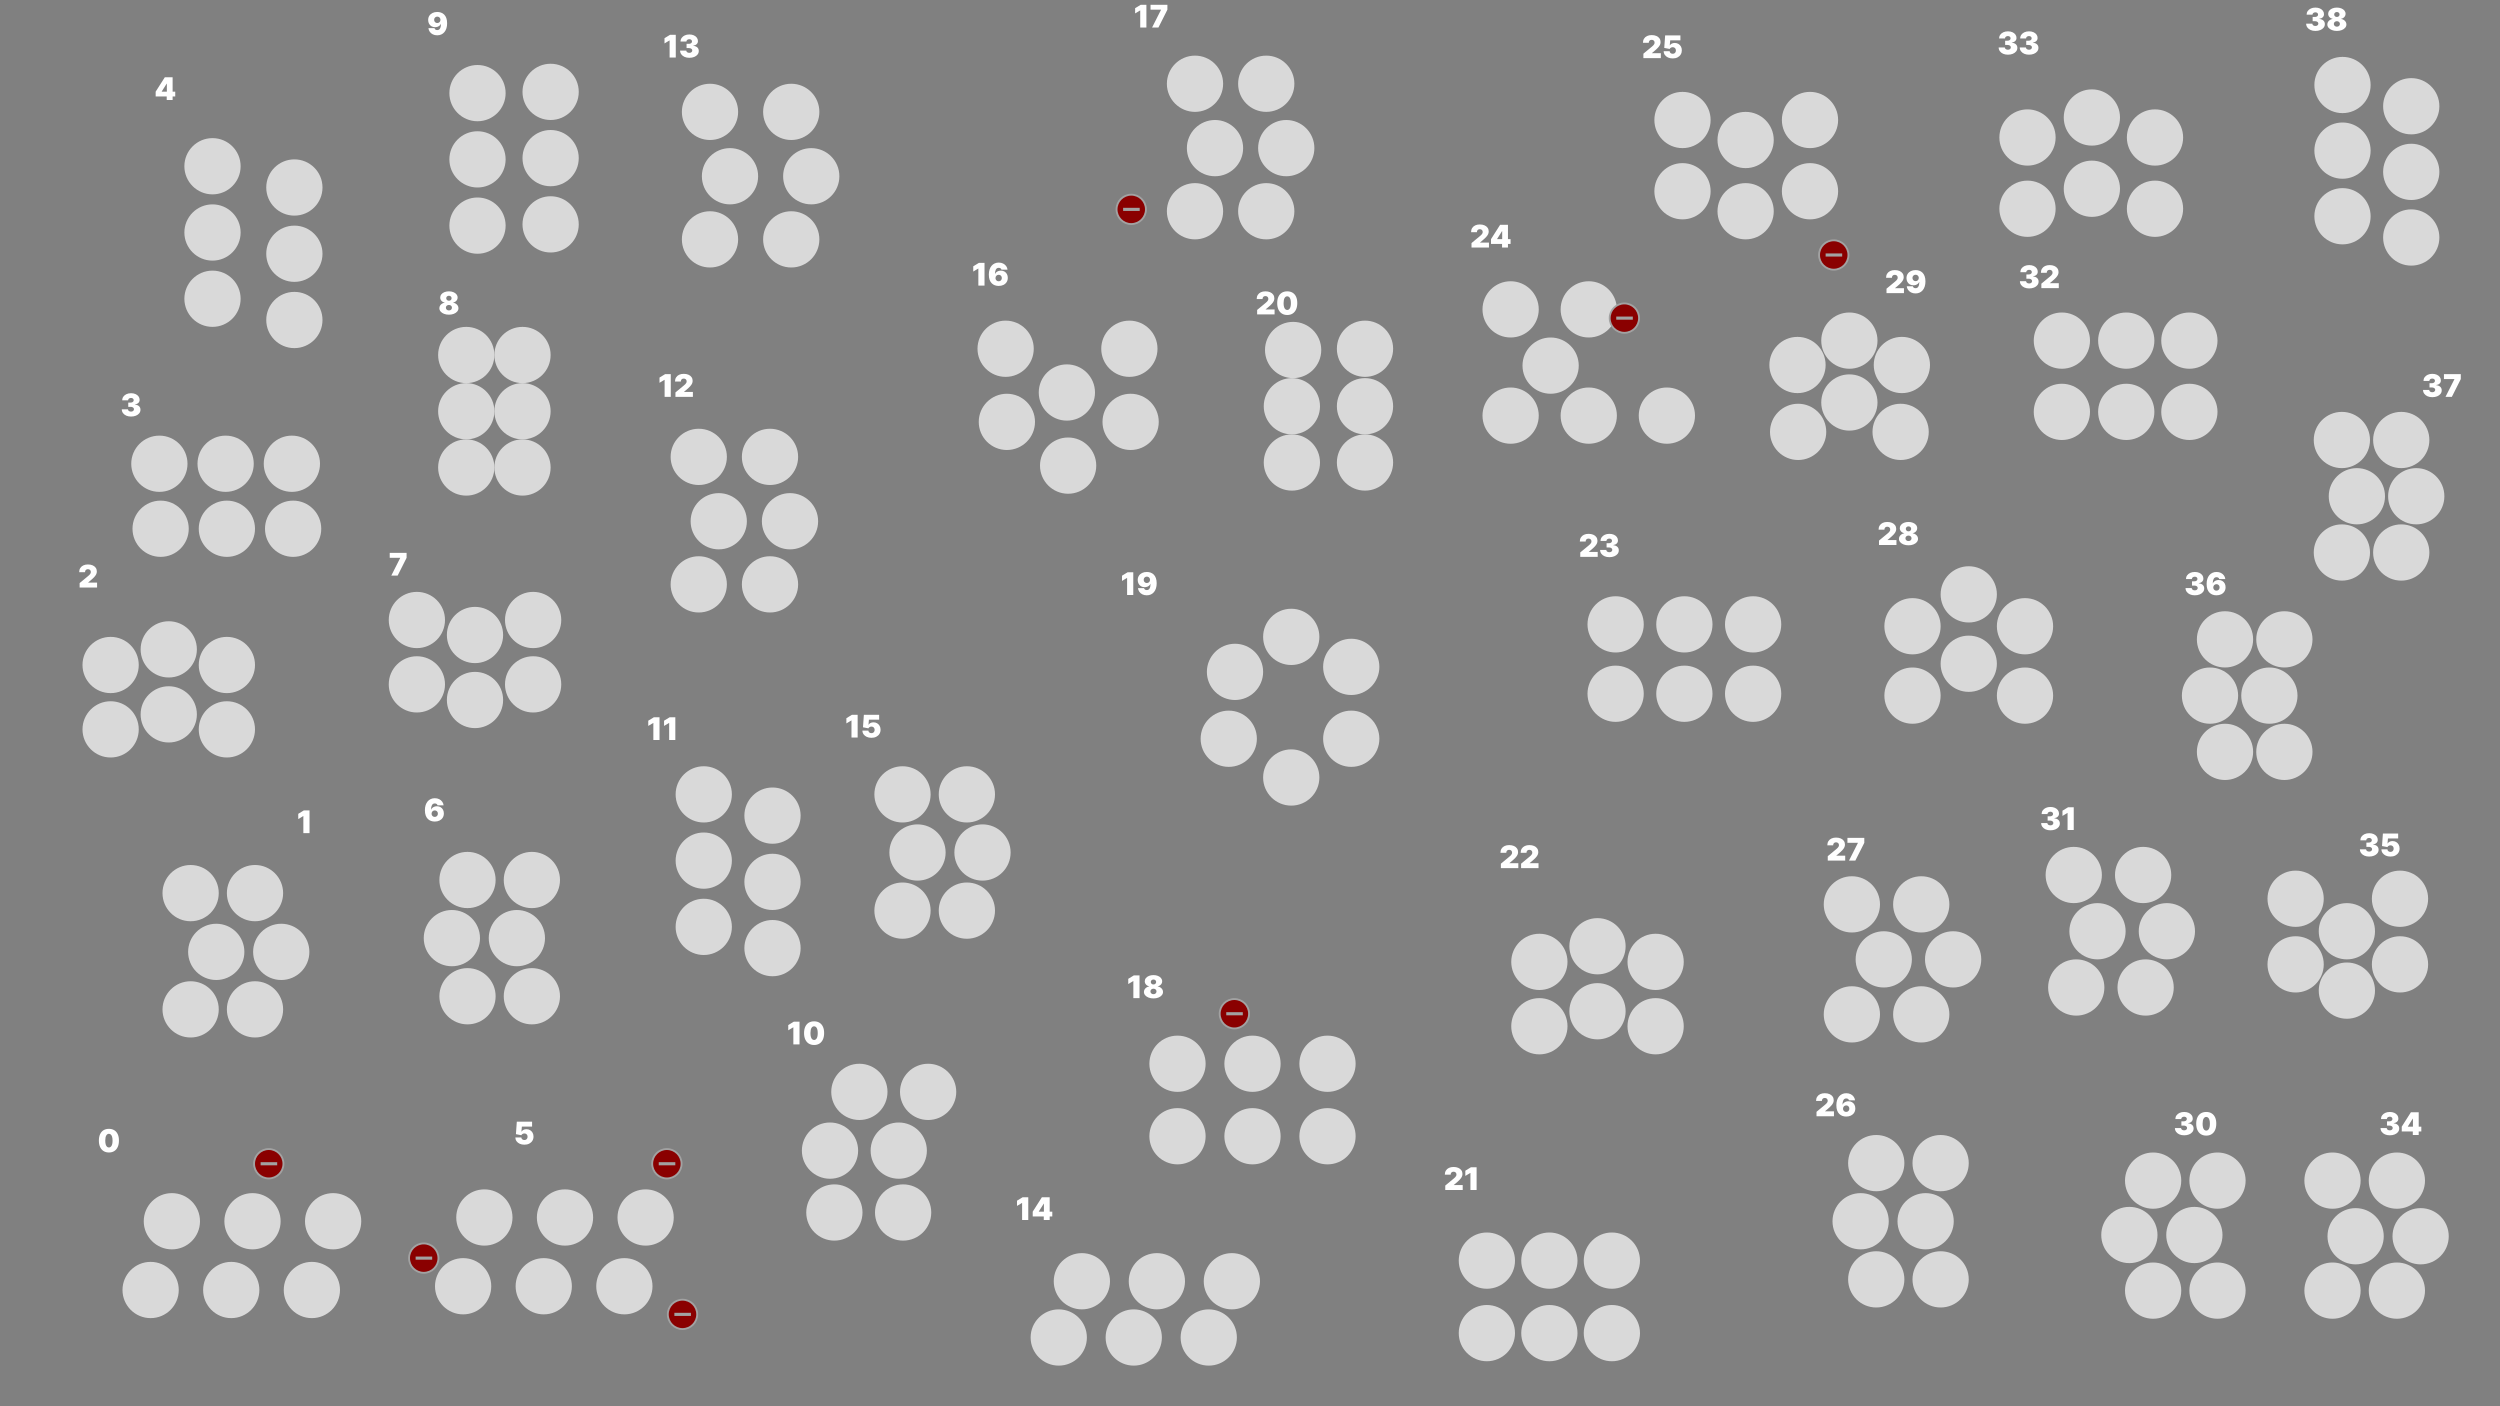 <svg width="4000" height="2250" viewBox="0 0 4000 2250" fill="none" xmlns="http://www.w3.org/2000/svg">
<rect x="0" y="0" width="4000" height="2250" fill="#808080" stroke="none"/>
<g id="BoardGame" clip-path="url(#clip0_313_1301)">
<path id="0" d="M174.253 1843.99C170.95 1843.98 168.098 1843.22 165.695 1841.7C163.292 1840.19 161.439 1838 160.137 1835.15C158.835 1832.3 158.19 1828.88 158.202 1824.89C158.214 1820.89 158.865 1817.49 160.155 1814.7C161.457 1811.9 163.304 1809.78 165.695 1808.32C168.098 1806.87 170.95 1806.14 174.253 1806.14C177.555 1806.14 180.408 1806.87 182.811 1808.34C185.214 1809.8 187.067 1811.92 188.369 1814.72C189.671 1817.51 190.316 1820.9 190.304 1824.89C190.304 1828.9 189.653 1832.33 188.351 1835.19C187.049 1838.04 185.196 1840.22 182.793 1841.74C180.402 1843.24 177.555 1843.99 174.253 1843.99ZM174.253 1835.97C175.957 1835.97 177.354 1835.08 178.443 1833.31C179.544 1831.52 180.089 1828.71 180.077 1824.89C180.077 1822.39 179.828 1820.35 179.331 1818.76C178.834 1817.18 178.147 1816.01 177.271 1815.25C176.395 1814.48 175.389 1814.09 174.253 1814.09C172.548 1814.09 171.157 1814.96 170.08 1816.69C169.003 1818.41 168.453 1821.15 168.429 1824.89C168.417 1827.43 168.66 1829.53 169.157 1831.17C169.654 1832.81 170.341 1834.02 171.217 1834.8C172.104 1835.58 173.116 1835.97 174.253 1835.97Z" fill="white"/>
<path id="1" d="M495.241 1296.64V1333H485.369V1305.73H485.156L477.202 1310.49V1302.11L486.151 1296.64H495.241Z" fill="white"/>
<path id="2" d="M127.415 940V932.898L140.98 921.676C141.88 920.93 142.649 920.232 143.288 919.581C143.939 918.918 144.437 918.237 144.78 917.539C145.135 916.841 145.312 916.065 145.312 915.213C145.312 914.278 145.111 913.479 144.709 912.816C144.318 912.153 143.774 911.644 143.075 911.289C142.377 910.922 141.572 910.739 140.661 910.739C139.749 910.739 138.944 910.922 138.246 911.289C137.559 911.656 137.027 912.195 136.648 912.905C136.269 913.615 136.08 914.479 136.08 915.497H126.705C126.705 912.94 127.279 910.739 128.427 908.892C129.575 907.045 131.197 905.625 133.292 904.631C135.387 903.636 137.843 903.139 140.661 903.139C143.572 903.139 146.094 903.607 148.224 904.542C150.367 905.465 152.018 906.767 153.178 908.448C154.35 910.129 154.936 912.1 154.936 914.361C154.936 915.758 154.646 917.148 154.066 918.533C153.486 919.906 152.444 921.428 150.941 923.097C149.438 924.766 147.301 926.754 144.531 929.062L141.122 931.903V932.116H155.327V940H127.415Z" fill="white"/>
<path id="3" d="M209.619 666.497C206.755 666.497 204.21 666.006 201.984 665.023C199.771 664.029 198.031 662.662 196.764 660.922C195.498 659.182 194.858 657.181 194.847 654.92H204.79C204.802 655.619 205.015 656.246 205.429 656.803C205.855 657.347 206.435 657.773 207.169 658.081C207.903 658.389 208.743 658.543 209.69 658.543C210.602 658.543 211.407 658.383 212.105 658.063C212.804 657.732 213.348 657.276 213.739 656.696C214.129 656.116 214.319 655.453 214.307 654.707C214.319 653.973 214.094 653.322 213.632 652.754C213.182 652.186 212.549 651.742 211.732 651.423C210.915 651.103 209.974 650.943 208.909 650.943H205.216V644.125H208.909C209.892 644.125 210.756 643.965 211.501 643.646C212.259 643.326 212.845 642.882 213.259 642.314C213.685 641.746 213.893 641.095 213.881 640.361C213.893 639.651 213.721 639.023 213.366 638.479C213.011 637.934 212.513 637.508 211.874 637.2C211.247 636.893 210.519 636.739 209.69 636.739C208.791 636.739 207.986 636.898 207.276 637.218C206.577 637.538 206.027 637.982 205.624 638.55C205.222 639.118 205.015 639.769 205.003 640.503H195.557C195.569 638.277 196.178 636.312 197.386 634.608C198.605 632.903 200.274 631.566 202.393 630.595C204.512 629.625 206.944 629.139 209.69 629.139C212.377 629.139 214.751 629.595 216.81 630.506C218.882 631.418 220.498 632.673 221.658 634.271C222.83 635.857 223.41 637.674 223.398 639.722C223.421 641.758 222.723 643.427 221.303 644.729C219.894 646.031 218.107 646.8 215.94 647.037V647.321C218.876 647.641 221.084 648.54 222.563 650.02C224.043 651.488 224.771 653.334 224.747 655.56C224.759 657.69 224.12 659.578 222.83 661.224C221.551 662.869 219.77 664.159 217.485 665.094C215.212 666.03 212.59 666.497 209.619 666.497Z" fill="white"/>
<path id="4" d="M249.06 154.318V146.648L263.69 123.636H270.651V133.864H266.673L258.79 146.364V146.648H280.381V154.318H249.06ZM266.744 160V151.974L266.957 148.636V123.636H276.19V160H266.744Z" fill="white"/>
<path id="5" d="M838.974 1831.5C836.181 1831.5 833.701 1831.01 831.535 1830.02C829.38 1829.03 827.682 1827.66 826.439 1825.92C825.208 1824.18 824.58 1822.18 824.557 1819.92H834.145C834.18 1821.18 834.666 1822.18 835.601 1822.92C836.548 1823.67 837.672 1824.04 838.974 1824.04C839.981 1824.04 840.868 1823.83 841.638 1823.4C842.407 1822.96 843.011 1822.35 843.449 1821.55C843.887 1820.76 844.1 1819.84 844.088 1818.78C844.1 1817.72 843.887 1816.8 843.449 1816.01C843.011 1815.22 842.407 1814.61 841.638 1814.19C840.868 1813.75 839.981 1813.53 838.974 1813.53C837.933 1813.53 836.968 1813.78 836.08 1814.29C835.204 1814.79 834.559 1815.48 834.145 1816.37L825.48 1814.66L826.901 1794.64H851.332V1802.52H834.997L834.287 1810.55H834.5C835.068 1809.44 836.051 1808.53 837.447 1807.81C838.844 1807.08 840.466 1806.71 842.312 1806.71C844.479 1806.71 846.408 1807.21 848.101 1808.22C849.805 1809.23 851.149 1810.62 852.131 1812.39C853.126 1814.16 853.617 1816.19 853.605 1818.5C853.617 1821.03 853.013 1823.28 851.794 1825.25C850.587 1827.2 848.888 1828.73 846.698 1829.85C844.508 1830.95 841.934 1831.5 838.974 1831.5Z" fill="white"/>
<path id="6" d="M695.614 1314.5C693.495 1314.5 691.482 1314.17 689.577 1313.5C687.683 1312.83 686.002 1311.77 684.534 1310.32C683.066 1308.88 681.912 1307 681.072 1304.68C680.243 1302.36 679.835 1299.55 679.847 1296.24C679.858 1293.3 680.237 1290.65 680.983 1288.29C681.741 1285.93 682.812 1283.93 684.197 1282.27C685.594 1280.61 687.263 1279.35 689.204 1278.47C691.145 1277.58 693.305 1277.14 695.685 1277.14C698.36 1277.14 700.715 1277.65 702.751 1278.68C704.787 1279.71 706.409 1281.09 707.616 1282.82C708.836 1284.54 709.546 1286.43 709.747 1288.5H700.017C699.792 1287.47 699.271 1286.72 698.455 1286.25C697.65 1285.76 696.726 1285.52 695.685 1285.52C693.613 1285.52 692.092 1286.42 691.121 1288.22C690.163 1290.02 689.671 1292.39 689.648 1295.32H689.861C690.322 1294.21 691.021 1293.26 691.956 1292.46C692.891 1291.67 693.98 1291.06 695.223 1290.63C696.466 1290.21 697.78 1289.99 699.165 1289.99C701.366 1289.99 703.29 1290.49 704.935 1291.49C706.593 1292.48 707.883 1293.84 708.806 1295.57C709.729 1297.3 710.185 1299.27 710.173 1301.5C710.185 1304.1 709.57 1306.38 708.327 1308.34C707.096 1310.29 705.385 1311.8 703.195 1312.88C701.005 1313.96 698.478 1314.5 695.614 1314.5ZM695.543 1307.04C696.525 1307.04 697.395 1306.81 698.153 1306.37C698.922 1305.92 699.52 1305.3 699.946 1304.52C700.384 1303.74 700.597 1302.85 700.585 1301.86C700.597 1300.85 700.384 1299.96 699.946 1299.19C699.52 1298.41 698.922 1297.79 698.153 1297.35C697.395 1296.9 696.525 1296.67 695.543 1296.67C694.821 1296.67 694.152 1296.8 693.536 1297.06C692.933 1297.31 692.406 1297.67 691.956 1298.14C691.506 1298.61 691.151 1299.16 690.891 1299.8C690.642 1300.42 690.512 1301.11 690.5 1301.86C690.512 1302.85 690.737 1303.74 691.175 1304.52C691.613 1305.3 692.21 1305.92 692.968 1306.37C693.726 1306.81 694.584 1307.04 695.543 1307.04Z" fill="white"/>
<path id="7" d="M626.048 921L640.324 892.733V892.52H623.562V884.636H650.551V892.52L636.205 921H626.048Z" fill="white"/>
<path id="8" d="M718.259 503.497C715.323 503.497 712.701 503.041 710.393 502.13C708.096 501.219 706.285 499.982 704.96 498.419C703.646 496.857 702.989 495.093 702.989 493.128C702.989 491.625 703.362 490.251 704.107 489.009C704.865 487.766 705.883 486.736 707.161 485.919C708.44 485.09 709.866 484.558 711.44 484.321V484.037C709.369 483.682 707.664 482.764 706.327 481.285C705.001 479.793 704.338 478.036 704.338 476.011C704.338 474.106 704.942 472.413 706.149 470.933C707.357 469.442 709.008 468.27 711.103 467.418C713.198 466.565 715.583 466.139 718.259 466.139C720.934 466.139 723.319 466.571 725.414 467.435C727.509 468.288 729.161 469.46 730.368 470.951C731.575 472.431 732.179 474.117 732.179 476.011C732.179 478.047 731.504 479.805 730.155 481.285C728.805 482.764 727.113 483.682 725.077 484.037V484.321C726.639 484.558 728.06 485.09 729.338 485.919C730.616 486.736 731.634 487.766 732.392 489.009C733.15 490.251 733.528 491.625 733.528 493.128C733.528 495.093 732.866 496.857 731.54 498.419C730.226 499.982 728.415 501.219 726.107 502.13C723.81 503.041 721.194 503.497 718.259 503.497ZM718.259 496.679C719.194 496.679 720.022 496.49 720.744 496.111C721.466 495.732 722.035 495.211 722.449 494.548C722.875 493.874 723.088 493.116 723.088 492.276C723.088 491.435 722.875 490.689 722.449 490.038C722.035 489.387 721.466 488.878 720.744 488.511C720.022 488.133 719.194 487.943 718.259 487.943C717.335 487.943 716.507 488.133 715.773 488.511C715.051 488.878 714.477 489.387 714.05 490.038C713.636 490.689 713.429 491.435 713.429 492.276C713.429 493.116 713.636 493.868 714.05 494.531C714.477 495.193 715.051 495.72 715.773 496.111C716.507 496.49 717.335 496.679 718.259 496.679ZM718.259 481.125C719.087 481.125 719.821 480.953 720.46 480.61C721.099 480.267 721.603 479.793 721.969 479.19C722.336 478.586 722.52 477.905 722.52 477.148C722.52 476.39 722.336 475.721 721.969 475.141C721.603 474.549 721.099 474.088 720.46 473.756C719.821 473.413 719.087 473.241 718.259 473.241C717.442 473.241 716.708 473.413 716.057 473.756C715.418 474.088 714.915 474.549 714.548 475.141C714.181 475.721 713.997 476.39 713.997 477.148C713.997 477.905 714.181 478.586 714.548 479.19C714.915 479.781 715.418 480.255 716.057 480.61C716.708 480.953 717.442 481.125 718.259 481.125Z" fill="white"/>
<path id="9" d="M699.619 19.139C701.738 19.139 703.745 19.477 705.638 20.151C707.532 20.814 709.207 21.862 710.663 23.294C712.131 24.726 713.279 26.597 714.108 28.905C714.948 31.201 715.375 33.983 715.386 37.25C715.398 40.233 715.025 42.914 714.268 45.293C713.522 47.661 712.451 49.679 711.054 51.348C709.669 53.017 708 54.295 706.047 55.183C704.106 56.059 701.939 56.497 699.548 56.497C696.861 56.497 694.5 55.982 692.464 54.952C690.428 53.923 688.806 52.538 687.599 50.798C686.391 49.057 685.687 47.122 685.486 44.992H695.216C695.453 46.092 695.973 46.891 696.778 47.389C697.583 47.874 698.507 48.117 699.548 48.117C701.632 48.117 703.153 47.217 704.112 45.418C705.082 43.606 705.573 41.192 705.585 38.173H705.372C704.911 39.286 704.212 40.239 703.277 41.032C702.342 41.825 701.253 42.435 700.01 42.861C698.767 43.287 697.453 43.5 696.068 43.5C693.878 43.5 691.961 43.009 690.315 42.026C688.67 41.032 687.386 39.677 686.462 37.96C685.539 36.232 685.071 34.267 685.06 32.065C685.048 29.485 685.657 27.224 686.888 25.283C688.12 23.341 689.83 21.832 692.02 20.755C694.21 19.678 696.743 19.139 699.619 19.139ZM699.69 26.597C698.708 26.597 697.832 26.822 697.062 27.271C696.305 27.721 695.707 28.331 695.269 29.1C694.843 29.87 694.636 30.74 694.648 31.71C694.66 32.681 694.879 33.551 695.305 34.32C695.743 35.09 696.335 35.699 697.08 36.149C697.838 36.599 698.708 36.824 699.69 36.824C700.412 36.824 701.081 36.7 701.697 36.451C702.312 36.191 702.845 35.83 703.295 35.368C703.756 34.894 704.112 34.35 704.36 33.734C704.621 33.107 704.745 32.432 704.733 31.71C704.721 30.74 704.496 29.87 704.058 29.1C703.62 28.331 703.022 27.721 702.265 27.271C701.507 26.822 700.649 26.597 699.69 26.597Z" fill="white"/>
<path id="10" d="M1279.24 1634.64V1671H1269.37V1643.73H1269.16L1261.2 1648.49V1640.11L1270.15 1634.64H1279.24ZM1302.55 1671.99C1299.24 1671.98 1296.39 1671.22 1293.99 1669.7C1291.58 1668.19 1289.73 1666 1288.43 1663.15C1287.13 1660.3 1286.48 1656.88 1286.49 1652.89C1286.51 1648.89 1287.16 1645.49 1288.45 1642.7C1289.75 1639.9 1291.6 1637.78 1293.99 1636.32C1296.39 1634.87 1299.24 1634.14 1302.55 1634.14C1305.85 1634.14 1308.7 1634.87 1311.1 1636.34C1313.51 1637.8 1315.36 1639.92 1316.66 1642.72C1317.96 1645.51 1318.61 1648.9 1318.6 1652.89C1318.6 1656.9 1317.95 1660.33 1316.64 1663.19C1315.34 1666.04 1313.49 1668.22 1311.09 1669.74C1308.7 1671.24 1305.85 1671.99 1302.55 1671.99ZM1302.55 1663.97C1304.25 1663.97 1305.65 1663.08 1306.74 1661.31C1307.84 1659.52 1308.38 1656.71 1308.37 1652.89C1308.37 1650.39 1308.12 1648.35 1307.62 1646.76C1307.13 1645.18 1306.44 1644.01 1305.56 1643.25C1304.69 1642.48 1303.68 1642.09 1302.55 1642.09C1300.84 1642.09 1299.45 1642.96 1298.37 1644.69C1297.3 1646.41 1296.75 1649.15 1296.72 1652.89C1296.71 1655.43 1296.95 1657.53 1297.45 1659.17C1297.95 1660.81 1298.63 1662.02 1299.51 1662.8C1300.4 1663.58 1301.41 1663.97 1302.55 1663.97Z" fill="white"/>
<path id="11" d="M1055.24 1147.64V1184H1045.37V1156.73H1045.16L1037.2 1161.49V1153.11L1046.15 1147.64H1055.24ZM1080.53 1147.64V1184H1070.66V1156.73H1070.45L1062.49 1161.49V1153.11L1071.44 1147.64H1080.53Z" fill="white"/>
<path id="12" d="M1073.24 598.636V635H1063.37V607.727H1063.16L1055.2 612.486V604.105L1064.15 598.636H1073.24ZM1080.71 635V627.898L1094.27 616.676C1095.17 615.93 1095.94 615.232 1096.58 614.581C1097.23 613.918 1097.73 613.237 1098.07 612.539C1098.43 611.841 1098.61 611.065 1098.61 610.213C1098.61 609.278 1098.4 608.479 1098 607.816C1097.61 607.153 1097.07 606.644 1096.37 606.289C1095.67 605.922 1094.86 605.739 1093.95 605.739C1093.04 605.739 1092.24 605.922 1091.54 606.289C1090.85 606.656 1090.32 607.195 1089.94 607.905C1089.56 608.615 1089.37 609.479 1089.37 610.497H1080C1080 607.94 1080.57 605.739 1081.72 603.892C1082.87 602.045 1084.49 600.625 1086.58 599.631C1088.68 598.636 1091.14 598.139 1093.95 598.139C1096.87 598.139 1099.39 598.607 1101.52 599.542C1103.66 600.465 1105.31 601.767 1106.47 603.448C1107.64 605.129 1108.23 607.1 1108.23 609.361C1108.23 610.758 1107.94 612.148 1107.36 613.533C1106.78 614.906 1105.74 616.428 1104.23 618.097C1102.73 619.766 1100.59 621.754 1097.82 624.062L1094.42 626.903V627.116H1108.62V635H1080.71Z" fill="white"/>
<path id="13" d="M1081.24 55.636V92H1071.37V64.727H1071.16L1063.2 69.486V61.105L1072.15 55.636H1081.24ZM1102.91 92.497C1100.05 92.497 1097.5 92.006 1095.28 91.023C1093.06 90.029 1091.32 88.662 1090.06 86.922C1088.79 85.182 1088.15 83.181 1088.14 80.921H1098.08C1098.09 81.619 1098.31 82.246 1098.72 82.803C1099.15 83.347 1099.73 83.773 1100.46 84.081C1101.2 84.389 1102.04 84.543 1102.98 84.543C1103.89 84.543 1104.7 84.383 1105.4 84.063C1106.1 83.732 1106.64 83.276 1107.03 82.696C1107.42 82.116 1107.61 81.453 1107.6 80.707C1107.61 79.974 1107.39 79.322 1106.93 78.754C1106.48 78.186 1105.84 77.742 1105.03 77.423C1104.21 77.103 1103.27 76.943 1102.2 76.943H1098.51V70.125H1102.2C1103.18 70.125 1104.05 69.965 1104.79 69.646C1105.55 69.326 1106.14 68.882 1106.55 68.314C1106.98 67.746 1107.19 67.095 1107.17 66.361C1107.19 65.651 1107.01 65.023 1106.66 64.479C1106.3 63.934 1105.81 63.508 1105.17 63.2C1104.54 62.892 1103.81 62.739 1102.98 62.739C1102.08 62.739 1101.28 62.898 1100.57 63.218C1099.87 63.538 1099.32 63.981 1098.92 64.55C1098.51 65.118 1098.31 65.769 1098.3 66.503H1088.85C1088.86 64.278 1089.47 62.312 1090.68 60.608C1091.9 58.903 1093.57 57.566 1095.69 56.595C1097.8 55.624 1100.24 55.139 1102.98 55.139C1105.67 55.139 1108.04 55.595 1110.1 56.506C1112.17 57.418 1113.79 58.673 1114.95 60.271C1116.12 61.857 1116.7 63.674 1116.69 65.722C1116.71 67.758 1116.02 69.427 1114.6 70.729C1113.19 72.031 1111.4 72.8 1109.23 73.037V73.321C1112.17 73.641 1114.38 74.54 1115.86 76.02C1117.34 77.488 1118.06 79.334 1118.04 81.56C1118.05 83.69 1117.41 85.578 1116.12 87.224C1114.84 88.869 1113.06 90.159 1110.78 91.094C1108.51 92.03 1105.88 92.497 1102.91 92.497Z" fill="white"/>
<path id="14" d="M1645.24 1915.64V1952H1635.37V1924.73H1635.16L1627.2 1929.49V1921.11L1636.15 1915.64H1645.24ZM1652.35 1946.32V1938.65L1666.98 1915.64H1673.94V1925.86H1669.97L1662.08 1938.36V1938.65H1683.67V1946.32H1652.35ZM1670.04 1952V1943.97L1670.25 1940.64V1915.64H1679.48V1952H1670.04Z" fill="white"/>
<path id="15" d="M1372.24 1143.64V1180H1362.37V1152.73H1362.16L1354.2 1157.49V1149.11L1363.15 1143.64H1372.24ZM1394.27 1180.5C1391.47 1180.5 1388.99 1180.01 1386.83 1179.02C1384.67 1178.03 1382.97 1176.66 1381.73 1174.92C1380.5 1173.18 1379.87 1171.18 1379.85 1168.92H1389.44C1389.47 1170.18 1389.96 1171.18 1390.89 1171.92C1391.84 1172.67 1392.97 1173.04 1394.27 1173.04C1395.27 1173.04 1396.16 1172.83 1396.93 1172.4C1397.7 1171.96 1398.3 1171.35 1398.74 1170.55C1399.18 1169.76 1399.39 1168.84 1399.38 1167.78C1399.39 1166.72 1399.18 1165.8 1398.74 1165.01C1398.3 1164.22 1397.7 1163.61 1396.93 1163.19C1396.16 1162.75 1395.27 1162.53 1394.27 1162.53C1393.23 1162.53 1392.26 1162.78 1391.37 1163.29C1390.5 1163.79 1389.85 1164.48 1389.44 1165.37L1380.77 1163.66L1382.19 1143.64H1406.63V1151.52H1390.29L1389.58 1159.55H1389.79C1390.36 1158.44 1391.34 1157.53 1392.74 1156.81C1394.14 1156.08 1395.76 1155.71 1397.61 1155.71C1399.77 1155.71 1401.7 1156.21 1403.39 1157.22C1405.1 1158.23 1406.44 1159.62 1407.42 1161.39C1408.42 1163.16 1408.91 1165.19 1408.9 1167.5C1408.91 1170.03 1408.31 1172.28 1407.09 1174.25C1405.88 1176.2 1404.18 1177.73 1401.99 1178.85C1399.8 1179.95 1397.23 1180.5 1394.27 1180.5Z" fill="white"/>
<path id="16" d="M1575.24 420.636V457H1565.37V429.727H1565.16L1557.2 434.486V426.105L1566.15 420.636H1575.24ZM1597.91 457.497C1595.79 457.497 1593.78 457.166 1591.87 456.503C1589.98 455.828 1588.29 454.769 1586.83 453.325C1585.36 451.88 1584.21 449.998 1583.36 447.678C1582.54 445.358 1582.13 442.547 1582.14 439.244C1582.15 436.297 1582.53 433.645 1583.28 431.29C1584.03 428.934 1585.1 426.928 1586.49 425.271C1587.89 423.613 1589.56 422.347 1591.5 421.471C1593.44 420.583 1595.6 420.139 1597.98 420.139C1600.65 420.139 1603.01 420.654 1605.04 421.684C1607.08 422.714 1608.7 424.093 1609.91 425.821C1611.13 427.537 1611.84 429.431 1612.04 431.503H1602.31C1602.09 430.473 1601.56 429.721 1600.75 429.248C1599.94 428.763 1599.02 428.52 1597.98 428.52C1595.91 428.52 1594.39 429.42 1593.41 431.219C1592.46 433.018 1591.96 435.385 1591.94 438.321H1592.15C1592.62 437.208 1593.31 436.255 1594.25 435.462C1595.18 434.669 1596.27 434.06 1597.52 433.634C1598.76 433.207 1600.07 432.994 1601.46 432.994C1603.66 432.994 1605.58 433.491 1607.23 434.486C1608.89 435.48 1610.18 436.841 1611.1 438.57C1612.02 440.298 1612.48 442.275 1612.47 444.5C1612.48 447.104 1611.86 449.383 1610.62 451.336C1609.39 453.289 1607.68 454.804 1605.49 455.881C1603.3 456.959 1600.77 457.497 1597.91 457.497ZM1597.84 450.04C1598.82 450.04 1599.69 449.815 1600.45 449.365C1601.22 448.915 1601.81 448.3 1602.24 447.518C1602.68 446.737 1602.89 445.849 1602.88 444.855C1602.89 443.849 1602.68 442.961 1602.24 442.192C1601.81 441.411 1601.22 440.795 1600.45 440.345C1599.69 439.895 1598.82 439.67 1597.84 439.67C1597.11 439.67 1596.44 439.801 1595.83 440.061C1595.23 440.31 1594.7 440.671 1594.25 441.144C1593.8 441.606 1593.44 442.156 1593.18 442.795C1592.94 443.423 1592.8 444.109 1592.79 444.855C1592.8 445.849 1593.03 446.737 1593.47 447.518C1593.91 448.3 1594.5 448.915 1595.26 449.365C1596.02 449.815 1596.88 450.04 1597.84 450.04Z" fill="white"/>
<path id="17" d="M1834.24 7.636V44H1824.37V16.727H1824.16L1816.2 21.486V13.105L1825.15 7.636H1834.24ZM1843.34 44L1857.62 15.733V15.52H1840.86V7.636H1867.84V15.52L1853.5 44H1843.34Z" fill="white"/>
<path id="18" d="M1823.24 1560.64V1597H1813.37V1569.73H1813.16L1805.2 1574.49V1566.11L1814.15 1560.64H1823.24ZM1845.55 1597.5C1842.62 1597.5 1839.99 1597.04 1837.69 1596.13C1835.39 1595.22 1833.58 1593.98 1832.25 1592.42C1830.94 1590.86 1830.28 1589.09 1830.28 1587.13C1830.28 1585.62 1830.65 1584.25 1831.4 1583.01C1832.16 1581.77 1833.18 1580.74 1834.45 1579.92C1835.73 1579.09 1837.16 1578.56 1838.73 1578.32V1578.04C1836.66 1577.68 1834.96 1576.76 1833.62 1575.28C1832.29 1573.79 1831.63 1572.04 1831.63 1570.01C1831.63 1568.11 1832.23 1566.41 1833.44 1564.93C1834.65 1563.44 1836.3 1562.27 1838.4 1561.42C1840.49 1560.57 1842.88 1560.14 1845.55 1560.14C1848.23 1560.14 1850.61 1560.57 1852.71 1561.44C1854.8 1562.29 1856.45 1563.46 1857.66 1564.95C1858.87 1566.43 1859.47 1568.12 1859.47 1570.01C1859.47 1572.05 1858.8 1573.81 1857.45 1575.28C1856.1 1576.76 1854.41 1577.68 1852.37 1578.04V1578.32C1853.93 1578.56 1855.35 1579.09 1856.63 1579.92C1857.91 1580.74 1858.93 1581.77 1859.69 1583.01C1860.44 1584.25 1860.82 1585.62 1860.82 1587.13C1860.82 1589.09 1860.16 1590.86 1858.83 1592.42C1857.52 1593.98 1855.71 1595.22 1853.4 1596.13C1851.1 1597.04 1848.49 1597.5 1845.55 1597.5ZM1845.55 1590.68C1846.49 1590.68 1847.32 1590.49 1848.04 1590.11C1848.76 1589.73 1849.33 1589.21 1849.74 1588.55C1850.17 1587.87 1850.38 1587.12 1850.38 1586.28C1850.38 1585.44 1850.17 1584.69 1849.74 1584.04C1849.33 1583.39 1848.76 1582.88 1848.04 1582.51C1847.32 1582.13 1846.49 1581.94 1845.55 1581.94C1844.63 1581.94 1843.8 1582.13 1843.07 1582.51C1842.34 1582.88 1841.77 1583.39 1841.34 1584.04C1840.93 1584.69 1840.72 1585.44 1840.72 1586.28C1840.72 1587.12 1840.93 1587.87 1841.34 1588.53C1841.77 1589.19 1842.34 1589.72 1843.07 1590.11C1843.8 1590.49 1844.63 1590.68 1845.55 1590.68ZM1845.55 1575.12C1846.38 1575.12 1847.11 1574.95 1847.75 1574.61C1848.39 1574.27 1848.9 1573.79 1849.26 1573.19C1849.63 1572.59 1849.81 1571.91 1849.81 1571.15C1849.81 1570.39 1849.63 1569.72 1849.26 1569.14C1848.9 1568.55 1848.39 1568.09 1847.75 1567.76C1847.11 1567.41 1846.38 1567.24 1845.55 1567.24C1844.73 1567.24 1844 1567.41 1843.35 1567.76C1842.71 1568.09 1842.21 1568.55 1841.84 1569.14C1841.47 1569.72 1841.29 1570.39 1841.29 1571.15C1841.29 1571.91 1841.47 1572.59 1841.84 1573.19C1842.21 1573.78 1842.71 1574.25 1843.35 1574.61C1844 1574.95 1844.73 1575.12 1845.55 1575.12Z" fill="white"/>
<path id="19" d="M1813.24 915.636V952H1803.37V924.727H1803.16L1795.2 929.486V921.105L1804.15 915.636H1813.24ZM1834.91 915.139C1837.03 915.139 1839.04 915.477 1840.93 916.151C1842.83 916.814 1844.5 917.862 1845.96 919.294C1847.42 920.726 1848.57 922.597 1849.4 924.905C1850.24 927.201 1850.67 929.983 1850.68 933.25C1850.69 936.233 1850.32 938.914 1849.56 941.293C1848.81 943.661 1847.74 945.679 1846.35 947.348C1844.96 949.017 1843.29 950.295 1841.34 951.183C1839.4 952.059 1837.23 952.497 1834.84 952.497C1832.15 952.497 1829.79 951.982 1827.76 950.952C1825.72 949.923 1824.1 948.538 1822.89 946.798C1821.68 945.058 1820.98 943.122 1820.78 940.991H1830.51C1830.75 942.092 1831.27 942.891 1832.07 943.388C1832.88 943.874 1833.8 944.116 1834.84 944.116C1836.92 944.116 1838.45 943.217 1839.4 941.418C1840.38 939.607 1840.87 937.192 1840.88 934.173H1840.67C1840.2 935.286 1839.51 936.239 1838.57 937.032C1837.63 937.825 1836.55 938.435 1835.3 938.861C1834.06 939.287 1832.75 939.5 1831.36 939.5C1829.17 939.5 1827.25 939.009 1825.61 938.026C1823.96 937.032 1822.68 935.677 1821.76 933.96C1820.83 932.232 1820.36 930.267 1820.35 928.065C1820.34 925.485 1820.95 923.224 1822.18 921.283C1823.41 919.341 1825.12 917.832 1827.31 916.755C1829.5 915.678 1832.04 915.139 1834.91 915.139ZM1834.98 922.597C1834 922.597 1833.12 922.821 1832.36 923.271C1831.6 923.721 1831 924.331 1830.56 925.1C1830.14 925.87 1829.93 926.74 1829.94 927.71C1829.95 928.681 1830.17 929.551 1830.6 930.32C1831.04 931.09 1831.63 931.699 1832.37 932.149C1833.13 932.599 1834 932.824 1834.98 932.824C1835.71 932.824 1836.37 932.7 1836.99 932.451C1837.61 932.191 1838.14 931.83 1838.59 931.368C1839.05 930.894 1839.4 930.35 1839.65 929.734C1839.91 929.107 1840.04 928.432 1840.03 927.71C1840.01 926.74 1839.79 925.87 1839.35 925.1C1838.91 924.331 1838.32 923.721 1837.56 923.271C1836.8 922.821 1835.94 922.597 1834.98 922.597Z" fill="white"/>
<path id="20" d="M2011.41 503V495.898L2024.98 484.676C2025.88 483.93 2026.65 483.232 2027.29 482.581C2027.94 481.918 2028.44 481.237 2028.78 480.539C2029.13 479.841 2029.31 479.065 2029.31 478.213C2029.31 477.278 2029.11 476.479 2028.71 475.816C2028.32 475.153 2027.77 474.644 2027.08 474.289C2026.38 473.922 2025.57 473.739 2024.66 473.739C2023.75 473.739 2022.94 473.922 2022.25 474.289C2021.56 474.656 2021.03 475.195 2020.65 475.905C2020.27 476.615 2020.08 477.479 2020.08 478.497H2010.7C2010.7 475.94 2011.28 473.739 2012.43 471.892C2013.58 470.045 2015.2 468.625 2017.29 467.631C2019.39 466.636 2021.84 466.139 2024.66 466.139C2027.57 466.139 2030.09 466.607 2032.22 467.542C2034.37 468.465 2036.02 469.767 2037.18 471.448C2038.35 473.129 2038.94 475.1 2038.94 477.361C2038.94 478.758 2038.65 480.148 2038.07 481.533C2037.49 482.906 2036.44 484.428 2034.94 486.097C2033.44 487.766 2031.3 489.754 2028.53 492.062L2025.12 494.903V495.116H2039.33V503H2011.41ZM2059.58 503.994C2056.27 503.982 2053.42 503.219 2051.02 501.704C2048.62 500.189 2046.76 498.005 2045.46 495.152C2044.16 492.299 2043.51 488.878 2043.53 484.889C2043.54 480.888 2044.19 477.491 2045.48 474.697C2046.78 471.904 2048.63 469.779 2051.02 468.323C2053.42 466.867 2056.27 466.139 2059.58 466.139C2062.88 466.139 2065.73 466.873 2068.14 468.341C2070.54 469.797 2072.39 471.922 2073.69 474.715C2074.99 477.509 2075.64 480.9 2075.63 484.889C2075.63 488.902 2074.98 492.335 2073.68 495.188C2072.37 498.04 2070.52 500.224 2068.12 501.739C2065.73 503.243 2062.88 503.994 2059.58 503.994ZM2059.58 495.969C2061.28 495.969 2062.68 495.081 2063.77 493.305C2064.87 491.518 2065.41 488.713 2065.4 484.889C2065.4 482.392 2065.15 480.35 2064.66 478.763C2064.16 477.177 2063.47 476.005 2062.6 475.248C2061.72 474.478 2060.71 474.094 2059.58 474.094C2057.87 474.094 2056.48 474.958 2055.4 476.686C2054.33 478.414 2053.78 481.149 2053.75 484.889C2053.74 487.434 2053.98 489.529 2054.48 491.175C2054.98 492.808 2055.66 494.016 2056.54 494.797C2057.43 495.578 2058.44 495.969 2059.58 495.969Z" fill="white"/>
<path id="21" d="M2312.41 1904V1896.9L2325.98 1885.68C2326.88 1884.93 2327.65 1884.23 2328.29 1883.58C2328.94 1882.92 2329.44 1882.24 2329.78 1881.54C2330.13 1880.84 2330.31 1880.07 2330.31 1879.21C2330.31 1878.28 2330.11 1877.48 2329.71 1876.82C2329.32 1876.15 2328.77 1875.64 2328.08 1875.29C2327.38 1874.92 2326.57 1874.74 2325.66 1874.74C2324.75 1874.74 2323.94 1874.92 2323.25 1875.29C2322.56 1875.66 2322.03 1876.19 2321.65 1876.9C2321.27 1877.62 2321.08 1878.48 2321.08 1879.5H2311.7C2311.7 1876.94 2312.28 1874.74 2313.43 1872.89C2314.58 1871.05 2316.2 1869.62 2318.29 1868.63C2320.39 1867.64 2322.84 1867.14 2325.66 1867.14C2328.57 1867.14 2331.09 1867.61 2333.22 1868.54C2335.37 1869.47 2337.02 1870.77 2338.18 1872.45C2339.35 1874.13 2339.94 1876.1 2339.94 1878.36C2339.94 1879.76 2339.65 1881.15 2339.07 1882.53C2338.49 1883.91 2337.44 1885.43 2335.94 1887.1C2334.44 1888.77 2332.3 1890.75 2329.53 1893.06L2326.12 1895.9V1896.12H2340.33V1904H2312.41ZM2362.57 1867.64V1904H2352.69V1876.73H2352.48L2344.53 1881.49V1873.11L2353.47 1867.64H2362.57Z" fill="white"/>
<path id="22" d="M2401.41 1389V1381.9L2414.98 1370.68C2415.88 1369.93 2416.65 1369.23 2417.29 1368.58C2417.94 1367.92 2418.44 1367.24 2418.78 1366.54C2419.13 1365.84 2419.31 1365.07 2419.31 1364.21C2419.31 1363.28 2419.11 1362.48 2418.71 1361.82C2418.32 1361.15 2417.77 1360.64 2417.08 1360.29C2416.38 1359.92 2415.57 1359.74 2414.66 1359.74C2413.75 1359.74 2412.94 1359.92 2412.25 1360.29C2411.56 1360.66 2411.03 1361.19 2410.65 1361.9C2410.27 1362.62 2410.08 1363.48 2410.08 1364.5H2400.7C2400.7 1361.94 2401.28 1359.74 2402.43 1357.89C2403.58 1356.05 2405.2 1354.62 2407.29 1353.63C2409.39 1352.64 2411.84 1352.14 2414.66 1352.14C2417.57 1352.14 2420.09 1352.61 2422.22 1353.54C2424.37 1354.47 2426.02 1355.77 2427.18 1357.45C2428.35 1359.13 2428.94 1361.1 2428.94 1363.36C2428.94 1364.76 2428.65 1366.15 2428.07 1367.53C2427.49 1368.91 2426.44 1370.43 2424.94 1372.1C2423.44 1373.77 2421.3 1375.75 2418.53 1378.06L2415.12 1380.9V1381.12H2429.33V1389H2401.41ZM2433.74 1389V1381.9L2447.3 1370.68C2448.2 1369.93 2448.97 1369.23 2449.61 1368.58C2450.26 1367.92 2450.76 1367.24 2451.1 1366.54C2451.46 1365.84 2451.64 1365.07 2451.64 1364.21C2451.64 1363.28 2451.44 1362.48 2451.03 1361.82C2450.64 1361.15 2450.1 1360.64 2449.4 1360.29C2448.7 1359.92 2447.9 1359.74 2446.98 1359.74C2446.07 1359.74 2445.27 1359.92 2444.57 1360.29C2443.88 1360.66 2443.35 1361.19 2442.97 1361.9C2442.59 1362.62 2442.4 1363.48 2442.4 1364.5H2433.03C2433.03 1361.94 2433.6 1359.74 2434.75 1357.89C2435.9 1356.05 2437.52 1354.62 2439.62 1353.63C2441.71 1352.64 2444.17 1352.14 2446.98 1352.14C2449.9 1352.14 2452.42 1352.61 2454.55 1353.54C2456.69 1354.47 2458.34 1355.77 2459.5 1357.45C2460.67 1359.13 2461.26 1361.1 2461.26 1363.36C2461.26 1364.76 2460.97 1366.15 2460.39 1367.53C2459.81 1368.91 2458.77 1370.43 2457.27 1372.1C2455.76 1373.77 2453.63 1375.75 2450.86 1378.06L2447.45 1380.9V1381.12H2461.65V1389H2433.74Z" fill="white"/>
<path id="23" d="M2528.41 891V883.898L2541.98 872.676C2542.88 871.93 2543.65 871.232 2544.29 870.581C2544.94 869.918 2545.44 869.237 2545.78 868.539C2546.13 867.841 2546.31 867.065 2546.31 866.213C2546.31 865.278 2546.11 864.479 2545.71 863.816C2545.32 863.153 2544.77 862.644 2544.08 862.289C2543.38 861.922 2542.57 861.739 2541.66 861.739C2540.75 861.739 2539.94 861.922 2539.25 862.289C2538.56 862.656 2538.03 863.195 2537.65 863.905C2537.27 864.615 2537.08 865.479 2537.08 866.497H2527.7C2527.7 863.94 2528.28 861.739 2529.43 859.892C2530.58 858.045 2532.2 856.625 2534.29 855.631C2536.39 854.636 2538.84 854.139 2541.66 854.139C2544.57 854.139 2547.09 854.607 2549.22 855.542C2551.37 856.465 2553.02 857.767 2554.18 859.448C2555.35 861.129 2555.94 863.1 2555.94 865.361C2555.94 866.758 2555.65 868.148 2555.07 869.533C2554.49 870.906 2553.44 872.428 2551.94 874.097C2550.44 875.766 2548.3 877.754 2545.53 880.062L2542.12 882.903V883.116H2556.33V891H2528.41ZM2574.94 891.497C2572.08 891.497 2569.53 891.006 2567.31 890.023C2565.1 889.029 2563.35 887.662 2562.09 885.922C2560.82 884.182 2560.18 882.181 2560.17 879.92H2570.11C2570.13 880.619 2570.34 881.246 2570.75 881.803C2571.18 882.347 2571.76 882.773 2572.49 883.081C2573.23 883.389 2574.07 883.543 2575.01 883.543C2575.93 883.543 2576.73 883.383 2577.43 883.063C2578.13 882.732 2578.67 882.276 2579.06 881.696C2579.45 881.116 2579.64 880.453 2579.63 879.707C2579.64 878.973 2579.42 878.322 2578.96 877.754C2578.51 877.186 2577.87 876.742 2577.06 876.423C2576.24 876.103 2575.3 875.943 2574.23 875.943H2570.54V869.125H2574.23C2575.22 869.125 2576.08 868.965 2576.83 868.646C2577.58 868.326 2578.17 867.882 2578.58 867.314C2579.01 866.746 2579.22 866.095 2579.2 865.361C2579.22 864.651 2579.05 864.023 2578.69 863.479C2578.33 862.934 2577.84 862.508 2577.2 862.2C2576.57 861.893 2575.84 861.739 2575.01 861.739C2574.11 861.739 2573.31 861.898 2572.6 862.218C2571.9 862.538 2571.35 862.982 2570.95 863.55C2570.55 864.118 2570.34 864.769 2570.33 865.503H2560.88C2560.89 863.277 2561.5 861.312 2562.71 859.608C2563.93 857.903 2565.6 856.566 2567.72 855.595C2569.84 854.625 2572.27 854.139 2575.01 854.139C2577.7 854.139 2580.07 854.595 2582.13 855.506C2584.21 856.418 2585.82 857.673 2586.98 859.271C2588.15 860.857 2588.73 862.674 2588.72 864.722C2588.75 866.758 2588.05 868.427 2586.63 869.729C2585.22 871.031 2583.43 871.8 2581.26 872.037V872.321C2584.2 872.641 2586.41 873.54 2587.89 875.02C2589.37 876.488 2590.1 878.334 2590.07 880.56C2590.08 882.69 2589.44 884.578 2588.15 886.224C2586.88 887.869 2585.09 889.159 2582.81 890.094C2580.54 891.03 2577.91 891.497 2574.94 891.497Z" fill="white"/>
<path id="24" d="M2354.41 396V388.898L2367.98 377.676C2368.88 376.93 2369.65 376.232 2370.29 375.581C2370.94 374.918 2371.44 374.237 2371.78 373.539C2372.13 372.841 2372.31 372.065 2372.31 371.213C2372.31 370.278 2372.11 369.479 2371.71 368.816C2371.32 368.153 2370.77 367.644 2370.08 367.289C2369.38 366.922 2368.57 366.739 2367.66 366.739C2366.75 366.739 2365.94 366.922 2365.25 367.289C2364.56 367.656 2364.03 368.195 2363.65 368.905C2363.27 369.615 2363.08 370.479 2363.08 371.497H2353.7C2353.7 368.94 2354.28 366.739 2355.43 364.892C2356.58 363.045 2358.2 361.625 2360.29 360.631C2362.39 359.636 2364.84 359.139 2367.66 359.139C2370.57 359.139 2373.09 359.607 2375.22 360.542C2377.37 361.465 2379.02 362.767 2380.18 364.448C2381.35 366.129 2381.94 368.1 2381.94 370.361C2381.94 371.758 2381.65 373.148 2381.07 374.533C2380.49 375.906 2379.44 377.428 2377.94 379.097C2376.44 380.766 2374.3 382.754 2371.53 385.062L2368.12 387.903V388.116H2382.33V396H2354.41ZM2385.6 390.318V382.648L2400.23 359.636H2407.19V369.864H2403.22L2395.33 382.364V382.648H2416.92V390.318H2385.6ZM2403.29 396V387.974L2403.5 384.636V359.636H2412.73V396H2403.29Z" fill="white"/>
<path id="25" d="M2629.41 93V85.898L2642.98 74.676C2643.88 73.93 2644.65 73.232 2645.29 72.581C2645.94 71.918 2646.44 71.237 2646.78 70.539C2647.13 69.841 2647.31 69.065 2647.31 68.213C2647.31 67.278 2647.11 66.479 2646.71 65.816C2646.32 65.153 2645.77 64.644 2645.08 64.289C2644.38 63.922 2643.57 63.739 2642.66 63.739C2641.75 63.739 2640.94 63.922 2640.25 64.289C2639.56 64.656 2639.03 65.195 2638.65 65.905C2638.27 66.615 2638.08 67.479 2638.08 68.497H2628.7C2628.7 65.94 2629.28 63.739 2630.43 61.892C2631.58 60.045 2633.2 58.625 2635.29 57.631C2637.39 56.636 2639.84 56.139 2642.66 56.139C2645.57 56.139 2648.09 56.607 2650.22 57.542C2652.37 58.465 2654.02 59.767 2655.18 61.448C2656.35 63.129 2656.94 65.1 2656.94 67.361C2656.94 68.758 2656.65 70.148 2656.07 71.533C2655.49 72.906 2654.44 74.428 2652.94 76.097C2651.44 77.766 2649.3 79.754 2646.53 82.062L2643.12 84.903V85.117H2657.33V93H2629.41ZM2676.3 93.497C2673.51 93.497 2671.03 93.006 2668.86 92.023C2666.7 91.029 2665.01 89.662 2663.76 87.922C2662.53 86.182 2661.9 84.181 2661.88 81.921H2671.47C2671.5 83.175 2671.99 84.175 2672.93 84.921C2673.87 85.667 2675 86.04 2676.3 86.04C2677.3 86.04 2678.19 85.827 2678.96 85.401C2679.73 84.963 2680.34 84.347 2680.77 83.554C2681.21 82.761 2681.42 81.838 2681.41 80.784C2681.42 79.719 2681.21 78.796 2680.77 78.014C2680.34 77.221 2679.73 76.612 2678.96 76.185C2678.19 75.747 2677.3 75.528 2676.3 75.528C2675.26 75.528 2674.29 75.783 2673.4 76.292C2672.53 76.789 2671.88 77.481 2671.47 78.369L2662.8 76.665L2664.22 56.636H2688.66V64.52H2672.32L2671.61 72.546H2671.82C2672.39 71.445 2673.37 70.533 2674.77 69.811C2676.17 69.077 2677.79 68.71 2679.64 68.71C2681.8 68.71 2683.73 69.213 2685.43 70.219C2687.13 71.226 2688.47 72.617 2689.46 74.392C2690.45 76.156 2690.94 78.192 2690.93 80.5C2690.94 83.033 2690.34 85.282 2689.12 87.247C2687.91 89.2 2686.21 90.733 2684.02 91.846C2681.83 92.947 2679.26 93.497 2676.3 93.497Z" fill="white"/>
<path id="26" d="M2906.41 1786V1778.9L2919.98 1767.68C2920.88 1766.93 2921.65 1766.23 2922.29 1765.58C2922.94 1764.92 2923.44 1764.24 2923.78 1763.54C2924.13 1762.84 2924.31 1762.07 2924.31 1761.21C2924.31 1760.28 2924.11 1759.48 2923.71 1758.82C2923.32 1758.15 2922.77 1757.64 2922.08 1757.29C2921.38 1756.92 2920.57 1756.74 2919.66 1756.74C2918.75 1756.74 2917.94 1756.92 2917.25 1757.29C2916.56 1757.66 2916.03 1758.19 2915.65 1758.9C2915.27 1759.62 2915.08 1760.48 2915.08 1761.5H2905.7C2905.7 1758.94 2906.28 1756.74 2907.43 1754.89C2908.58 1753.05 2910.2 1751.62 2912.29 1750.63C2914.39 1749.64 2916.84 1749.14 2919.66 1749.14C2922.57 1749.14 2925.09 1749.61 2927.22 1750.54C2929.37 1751.47 2931.02 1752.77 2932.18 1754.45C2933.35 1756.13 2933.94 1758.1 2933.94 1760.36C2933.94 1761.76 2933.65 1763.15 2933.07 1764.53C2932.49 1765.91 2931.44 1767.43 2929.94 1769.1C2928.44 1770.77 2926.3 1772.75 2923.53 1775.06L2920.12 1777.9V1778.12H2934.33V1786H2906.41ZM2953.94 1786.5C2951.82 1786.5 2949.81 1786.17 2947.9 1785.5C2946.01 1784.83 2944.33 1783.77 2942.86 1782.32C2941.39 1780.88 2940.24 1779 2939.4 1776.68C2938.57 1774.36 2938.16 1771.55 2938.17 1768.24C2938.18 1765.3 2938.56 1762.65 2939.31 1760.29C2940.06 1757.93 2941.14 1755.93 2942.52 1754.27C2943.92 1752.61 2945.59 1751.35 2947.53 1750.47C2949.47 1749.58 2951.63 1749.14 2954.01 1749.14C2956.68 1749.14 2959.04 1749.65 2961.08 1750.68C2963.11 1751.71 2964.73 1753.09 2965.94 1754.82C2967.16 1756.54 2967.87 1758.43 2968.07 1760.5H2958.34C2958.12 1759.47 2957.6 1758.72 2956.78 1758.25C2955.97 1757.76 2955.05 1757.52 2954.01 1757.52C2951.94 1757.52 2950.42 1758.42 2949.45 1760.22C2948.49 1762.02 2948 1764.39 2947.97 1767.32H2948.19C2948.65 1766.21 2949.35 1765.26 2950.28 1764.46C2951.22 1763.67 2952.3 1763.06 2953.55 1762.63C2954.79 1762.21 2956.1 1761.99 2957.49 1761.99C2959.69 1761.99 2961.61 1762.49 2963.26 1763.49C2964.92 1764.48 2966.21 1765.84 2967.13 1767.57C2968.05 1769.3 2968.51 1771.27 2968.5 1773.5C2968.51 1776.1 2967.89 1778.38 2966.65 1780.34C2965.42 1782.29 2963.71 1783.8 2961.52 1784.88C2959.33 1785.96 2956.8 1786.5 2953.94 1786.5ZM2953.87 1779.04C2954.85 1779.04 2955.72 1778.81 2956.48 1778.37C2957.25 1777.92 2957.84 1777.3 2958.27 1776.52C2958.71 1775.74 2958.92 1774.85 2958.91 1773.86C2958.92 1772.85 2958.71 1771.96 2958.27 1771.19C2957.84 1770.41 2957.25 1769.79 2956.48 1769.35C2955.72 1768.9 2954.85 1768.67 2953.87 1768.67C2953.14 1768.67 2952.48 1768.8 2951.86 1769.06C2951.26 1769.31 2950.73 1769.67 2950.28 1770.14C2949.83 1770.61 2949.48 1771.16 2949.21 1771.8C2948.97 1772.42 2948.84 1773.11 2948.82 1773.86C2948.84 1774.85 2949.06 1775.74 2949.5 1776.52C2949.94 1777.3 2950.53 1777.92 2951.29 1778.37C2952.05 1778.81 2952.91 1779.04 2953.87 1779.04Z" fill="white"/>
<path id="27" d="M2924.41 1377V1369.9L2937.98 1358.68C2938.88 1357.93 2939.65 1357.23 2940.29 1356.58C2940.94 1355.92 2941.44 1355.24 2941.78 1354.54C2942.13 1353.84 2942.31 1353.07 2942.31 1352.21C2942.31 1351.28 2942.11 1350.48 2941.71 1349.82C2941.32 1349.15 2940.77 1348.64 2940.08 1348.29C2939.38 1347.92 2938.57 1347.74 2937.66 1347.74C2936.75 1347.74 2935.94 1347.92 2935.25 1348.29C2934.56 1348.66 2934.03 1349.19 2933.65 1349.9C2933.27 1350.62 2933.08 1351.48 2933.08 1352.5H2923.7C2923.7 1349.94 2924.28 1347.74 2925.43 1345.89C2926.58 1344.05 2928.2 1342.62 2930.29 1341.63C2932.39 1340.64 2934.84 1340.14 2937.66 1340.14C2940.57 1340.14 2943.09 1340.61 2945.22 1341.54C2947.37 1342.47 2949.02 1343.77 2950.18 1345.45C2951.35 1347.13 2951.94 1349.1 2951.94 1351.36C2951.94 1352.76 2951.65 1354.15 2951.07 1355.53C2950.49 1356.91 2949.44 1358.43 2947.94 1360.1C2946.44 1361.77 2944.3 1363.75 2941.53 1366.06L2938.12 1368.9V1369.12H2952.33V1377H2924.41ZM2958.37 1377L2972.65 1348.73V1348.52H2955.89V1340.64H2982.88V1348.52L2968.53 1377H2958.37Z" fill="white"/>
<path id="28" d="M3006.41 872V864.898L3019.98 853.676C3020.88 852.93 3021.65 852.232 3022.29 851.581C3022.94 850.918 3023.44 850.237 3023.78 849.539C3024.13 848.841 3024.31 848.065 3024.31 847.213C3024.31 846.278 3024.11 845.479 3023.71 844.816C3023.32 844.153 3022.77 843.644 3022.08 843.289C3021.38 842.922 3020.57 842.739 3019.66 842.739C3018.75 842.739 3017.94 842.922 3017.25 843.289C3016.56 843.656 3016.03 844.195 3015.65 844.905C3015.27 845.615 3015.08 846.479 3015.08 847.497H3005.7C3005.7 844.94 3006.28 842.739 3007.43 840.892C3008.58 839.045 3010.2 837.625 3012.29 836.631C3014.39 835.636 3016.84 835.139 3019.66 835.139C3022.57 835.139 3025.09 835.607 3027.22 836.542C3029.37 837.465 3031.02 838.767 3032.18 840.448C3033.35 842.129 3033.94 844.1 3033.94 846.361C3033.94 847.758 3033.65 849.148 3033.07 850.533C3032.49 851.906 3031.44 853.428 3029.94 855.097C3028.44 856.766 3026.3 858.754 3023.53 861.062L3020.12 863.903V864.116H3034.33V872H3006.41ZM3053.58 872.497C3050.65 872.497 3048.03 872.041 3045.72 871.13C3043.42 870.219 3041.61 868.982 3040.28 867.419C3038.97 865.857 3038.31 864.093 3038.31 862.128C3038.31 860.625 3038.69 859.251 3039.43 858.009C3040.19 856.766 3041.21 855.736 3042.49 854.919C3043.76 854.09 3045.19 853.558 3046.76 853.321V853.037C3044.69 852.682 3042.99 851.764 3041.65 850.285C3040.33 848.793 3039.66 847.036 3039.66 845.011C3039.66 843.106 3040.27 841.413 3041.47 839.933C3042.68 838.442 3044.33 837.27 3046.43 836.418C3048.52 835.565 3050.91 835.139 3053.58 835.139C3056.26 835.139 3058.64 835.571 3060.74 836.435C3062.83 837.288 3064.48 838.46 3065.69 839.951C3066.9 841.431 3067.5 843.117 3067.5 845.011C3067.5 847.047 3066.83 848.805 3065.48 850.285C3064.13 851.764 3062.44 852.682 3060.4 853.037V853.321C3061.96 853.558 3063.38 854.09 3064.66 854.919C3065.94 855.736 3066.96 856.766 3067.72 858.009C3068.47 859.251 3068.85 860.625 3068.85 862.128C3068.85 864.093 3068.19 865.857 3066.86 867.419C3065.55 868.982 3063.74 870.219 3061.43 871.13C3059.13 872.041 3056.52 872.497 3053.58 872.497ZM3053.58 865.679C3054.52 865.679 3055.35 865.49 3056.07 865.111C3056.79 864.732 3057.36 864.211 3057.77 863.548C3058.2 862.874 3058.41 862.116 3058.41 861.276C3058.41 860.435 3058.2 859.689 3057.77 859.038C3057.36 858.387 3056.79 857.878 3056.07 857.511C3055.35 857.133 3054.52 856.943 3053.58 856.943C3052.66 856.943 3051.83 857.133 3051.1 857.511C3050.37 857.878 3049.8 858.387 3049.37 859.038C3048.96 859.689 3048.75 860.435 3048.75 861.276C3048.75 862.116 3048.96 862.868 3049.37 863.531C3049.8 864.193 3050.37 864.72 3051.1 865.111C3051.83 865.49 3052.66 865.679 3053.58 865.679ZM3053.58 850.125C3054.41 850.125 3055.15 849.953 3055.78 849.61C3056.42 849.267 3056.93 848.793 3057.29 848.19C3057.66 847.586 3057.84 846.905 3057.84 846.148C3057.84 845.39 3057.66 844.721 3057.29 844.141C3056.93 843.549 3056.42 843.088 3055.78 842.756C3055.15 842.413 3054.41 842.241 3053.58 842.241C3052.77 842.241 3052.03 842.413 3051.38 842.756C3050.74 843.088 3050.24 843.549 3049.87 844.141C3049.5 844.721 3049.32 845.39 3049.32 846.148C3049.32 846.905 3049.5 847.586 3049.87 848.19C3050.24 848.781 3050.74 849.255 3051.38 849.61C3052.03 849.953 3052.77 850.125 3053.58 850.125Z" fill="white"/>
<path id="29" d="M3018.41 469V461.898L3031.98 450.676C3032.88 449.93 3033.65 449.232 3034.29 448.581C3034.94 447.918 3035.44 447.237 3035.78 446.539C3036.13 445.841 3036.31 445.065 3036.31 444.213C3036.31 443.278 3036.11 442.479 3035.71 441.816C3035.32 441.153 3034.77 440.644 3034.08 440.289C3033.38 439.922 3032.57 439.739 3031.66 439.739C3030.75 439.739 3029.94 439.922 3029.25 440.289C3028.56 440.656 3028.03 441.195 3027.65 441.905C3027.27 442.615 3027.08 443.479 3027.08 444.497H3017.7C3017.7 441.94 3018.28 439.739 3019.43 437.892C3020.58 436.045 3022.2 434.625 3024.29 433.631C3026.39 432.636 3028.84 432.139 3031.66 432.139C3034.57 432.139 3037.09 432.607 3039.22 433.542C3041.37 434.465 3043.02 435.767 3044.18 437.448C3045.35 439.129 3045.94 441.1 3045.94 443.361C3045.94 444.758 3045.65 446.148 3045.07 447.533C3044.49 448.906 3043.44 450.428 3041.94 452.097C3040.44 453.766 3038.3 455.754 3035.53 458.062L3032.12 460.903V461.116H3046.33V469H3018.41ZM3064.94 432.139C3067.06 432.139 3069.07 432.477 3070.96 433.151C3072.86 433.814 3074.53 434.862 3075.99 436.294C3077.46 437.726 3078.6 439.597 3079.43 441.905C3080.27 444.201 3080.7 446.983 3080.71 450.25C3080.72 453.233 3080.35 455.914 3079.59 458.293C3078.85 460.661 3077.77 462.679 3076.38 464.348C3074.99 466.017 3073.32 467.295 3071.37 468.183C3069.43 469.059 3067.26 469.497 3064.87 469.497C3062.19 469.497 3059.82 468.982 3057.79 467.952C3055.75 466.923 3054.13 465.538 3052.92 463.798C3051.72 462.058 3051.01 460.122 3050.81 457.991H3060.54C3060.78 459.092 3061.3 459.891 3062.1 460.388C3062.91 460.874 3063.83 461.116 3064.87 461.116C3066.96 461.116 3068.48 460.217 3069.44 458.418C3070.41 456.607 3070.9 454.192 3070.91 451.173H3070.7C3070.23 452.286 3069.54 453.239 3068.6 454.032C3067.67 454.825 3066.58 455.435 3065.33 455.861C3064.09 456.287 3062.78 456.5 3061.39 456.5C3059.2 456.5 3057.28 456.009 3055.64 455.026C3053.99 454.032 3052.71 452.677 3051.79 450.96C3050.86 449.232 3050.4 447.267 3050.38 445.065C3050.37 442.485 3050.98 440.224 3052.21 438.283C3053.44 436.341 3055.15 434.832 3057.34 433.755C3059.53 432.678 3062.07 432.139 3064.94 432.139ZM3065.01 439.597C3064.03 439.597 3063.16 439.821 3062.39 440.271C3061.63 440.721 3061.03 441.331 3060.59 442.1C3060.17 442.87 3059.96 443.74 3059.97 444.71C3059.98 445.681 3060.2 446.551 3060.63 447.32C3061.07 448.09 3061.66 448.699 3062.4 449.149C3063.16 449.599 3064.03 449.824 3065.01 449.824C3065.74 449.824 3066.41 449.7 3067.02 449.451C3067.64 449.191 3068.17 448.83 3068.62 448.368C3069.08 447.894 3069.44 447.35 3069.68 446.734C3069.94 446.107 3070.07 445.432 3070.06 444.71C3070.05 443.74 3069.82 442.87 3069.38 442.1C3068.94 441.331 3068.35 440.721 3067.59 440.271C3066.83 439.821 3065.97 439.597 3065.01 439.597Z" fill="white"/>
<path id="30" d="M3494.62 1816.5C3491.75 1816.5 3489.21 1816.01 3486.98 1815.02C3484.77 1814.03 3483.03 1812.66 3481.76 1810.92C3480.5 1809.18 3479.86 1807.18 3479.85 1804.92H3489.79C3489.8 1805.62 3490.01 1806.25 3490.43 1806.8C3490.86 1807.35 3491.44 1807.77 3492.17 1808.08C3492.9 1808.39 3493.74 1808.54 3494.69 1808.54C3495.6 1808.54 3496.41 1808.38 3497.11 1808.06C3497.8 1807.73 3498.35 1807.28 3498.74 1806.7C3499.13 1806.12 3499.32 1805.45 3499.31 1804.71C3499.32 1803.97 3499.09 1803.32 3498.63 1802.75C3498.18 1802.19 3497.55 1801.74 3496.73 1801.42C3495.92 1801.1 3494.97 1800.94 3493.91 1800.94H3490.22V1794.12H3493.91C3494.89 1794.12 3495.76 1793.97 3496.5 1793.65C3497.26 1793.33 3497.84 1792.88 3498.26 1792.31C3498.69 1791.75 3498.89 1791.09 3498.88 1790.36C3498.89 1789.65 3498.72 1789.02 3498.37 1788.48C3498.01 1787.93 3497.51 1787.51 3496.87 1787.2C3496.25 1786.89 3495.52 1786.74 3494.69 1786.74C3493.79 1786.74 3492.99 1786.9 3492.28 1787.22C3491.58 1787.54 3491.03 1787.98 3490.62 1788.55C3490.22 1789.12 3490.01 1789.77 3490 1790.5H3480.56C3480.57 1788.28 3481.18 1786.31 3482.39 1784.61C3483.6 1782.9 3485.27 1781.57 3487.39 1780.6C3489.51 1779.62 3491.94 1779.14 3494.69 1779.14C3497.38 1779.14 3499.75 1779.59 3501.81 1780.51C3503.88 1781.42 3505.5 1782.67 3506.66 1784.27C3507.83 1785.86 3508.41 1787.67 3508.4 1789.72C3508.42 1791.76 3507.72 1793.43 3506.3 1794.73C3504.89 1796.03 3503.11 1796.8 3500.94 1797.04V1797.32C3503.88 1797.64 3506.08 1798.54 3507.56 1800.02C3509.04 1801.49 3509.77 1803.33 3509.75 1805.56C3509.76 1807.69 3509.12 1809.58 3507.83 1811.22C3506.55 1812.87 3504.77 1814.16 3502.49 1815.09C3500.21 1816.03 3497.59 1816.5 3494.62 1816.5ZM3529.99 1816.99C3526.69 1816.98 3523.84 1816.22 3521.43 1814.7C3519.03 1813.19 3517.18 1811 3515.88 1808.15C3514.58 1805.3 3513.93 1801.88 3513.94 1797.89C3513.95 1793.89 3514.6 1790.49 3515.9 1787.7C3517.2 1784.9 3519.04 1782.78 3521.43 1781.32C3523.84 1779.87 3526.69 1779.14 3529.99 1779.14C3533.3 1779.14 3536.15 1779.87 3538.55 1781.34C3540.95 1782.8 3542.81 1784.92 3544.11 1787.72C3545.41 1790.51 3546.06 1793.9 3546.04 1797.89C3546.04 1801.9 3545.39 1805.33 3544.09 1808.19C3542.79 1811.04 3540.94 1813.22 3538.53 1814.74C3536.14 1816.24 3533.3 1816.99 3529.99 1816.99ZM3529.99 1808.97C3531.7 1808.97 3533.09 1808.08 3534.18 1806.31C3535.28 1804.52 3535.83 1801.71 3535.82 1797.89C3535.82 1795.39 3535.57 1793.35 3535.07 1791.76C3534.57 1790.18 3533.89 1789.01 3533.01 1788.25C3532.14 1787.48 3531.13 1787.09 3529.99 1787.09C3528.29 1787.09 3526.9 1787.96 3525.82 1789.69C3524.74 1791.41 3524.19 1794.15 3524.17 1797.89C3524.16 1800.43 3524.4 1802.53 3524.9 1804.17C3525.39 1805.81 3526.08 1807.02 3526.96 1807.8C3527.84 1808.58 3528.86 1808.97 3529.99 1808.97Z" fill="white"/>
<path id="31" d="M3280.62 1328.5C3277.75 1328.5 3275.21 1328.01 3272.98 1327.02C3270.77 1326.03 3269.03 1324.66 3267.76 1322.92C3266.5 1321.18 3265.86 1319.18 3265.85 1316.92H3275.79C3275.8 1317.62 3276.01 1318.25 3276.43 1318.8C3276.86 1319.35 3277.44 1319.77 3278.17 1320.08C3278.9 1320.39 3279.74 1320.54 3280.69 1320.54C3281.6 1320.54 3282.41 1320.38 3283.11 1320.06C3283.8 1319.73 3284.35 1319.28 3284.74 1318.7C3285.13 1318.12 3285.32 1317.45 3285.31 1316.71C3285.32 1315.97 3285.09 1315.32 3284.63 1314.75C3284.18 1314.19 3283.55 1313.74 3282.73 1313.42C3281.92 1313.1 3280.97 1312.94 3279.91 1312.94H3276.22V1306.12H3279.91C3280.89 1306.12 3281.76 1305.97 3282.5 1305.65C3283.26 1305.33 3283.84 1304.88 3284.26 1304.31C3284.69 1303.75 3284.89 1303.09 3284.88 1302.36C3284.89 1301.65 3284.72 1301.02 3284.37 1300.48C3284.01 1299.93 3283.51 1299.51 3282.87 1299.2C3282.25 1298.89 3281.52 1298.74 3280.69 1298.74C3279.79 1298.74 3278.99 1298.9 3278.28 1299.22C3277.58 1299.54 3277.03 1299.98 3276.62 1300.55C3276.22 1301.12 3276.01 1301.77 3276 1302.5H3266.56C3266.57 1300.28 3267.18 1298.31 3268.39 1296.61C3269.6 1294.9 3271.27 1293.57 3273.39 1292.6C3275.51 1291.62 3277.94 1291.14 3280.69 1291.14C3283.38 1291.14 3285.75 1291.59 3287.81 1292.51C3289.88 1293.42 3291.5 1294.67 3292.66 1296.27C3293.83 1297.86 3294.41 1299.67 3294.4 1301.72C3294.42 1303.76 3293.72 1305.43 3292.3 1306.73C3290.89 1308.03 3289.11 1308.8 3286.94 1309.04V1309.32C3289.88 1309.64 3292.08 1310.54 3293.56 1312.02C3295.04 1313.49 3295.77 1315.33 3295.75 1317.56C3295.76 1319.69 3295.12 1321.58 3293.83 1323.22C3292.55 1324.87 3290.77 1326.16 3288.49 1327.09C3286.21 1328.03 3283.59 1328.5 3280.62 1328.5ZM3317.98 1291.64V1328H3308.11V1300.73H3307.9L3299.94 1305.49V1297.11L3308.89 1291.64H3317.98Z" fill="white"/>
<path id="32" d="M3246.62 461.497C3243.75 461.497 3241.21 461.006 3238.98 460.023C3236.77 459.029 3235.03 457.662 3233.76 455.922C3232.5 454.182 3231.86 452.181 3231.85 449.92H3241.79C3241.8 450.619 3242.01 451.246 3242.43 451.803C3242.86 452.347 3243.44 452.773 3244.17 453.081C3244.9 453.389 3245.74 453.543 3246.69 453.543C3247.6 453.543 3248.41 453.383 3249.11 453.063C3249.8 452.732 3250.35 452.276 3250.74 451.696C3251.13 451.116 3251.32 450.453 3251.31 449.707C3251.32 448.973 3251.09 448.322 3250.63 447.754C3250.18 447.186 3249.55 446.742 3248.73 446.423C3247.92 446.103 3246.97 445.943 3245.91 445.943H3242.22V439.125H3245.91C3246.89 439.125 3247.76 438.965 3248.5 438.646C3249.26 438.326 3249.84 437.882 3250.26 437.314C3250.69 436.746 3250.89 436.095 3250.88 435.361C3250.89 434.651 3250.72 434.023 3250.37 433.479C3250.01 432.934 3249.51 432.508 3248.87 432.2C3248.25 431.893 3247.52 431.739 3246.69 431.739C3245.79 431.739 3244.99 431.898 3244.28 432.218C3243.58 432.538 3243.03 432.982 3242.62 433.55C3242.22 434.118 3242.01 434.769 3242 435.503H3232.56C3232.57 433.277 3233.18 431.312 3234.39 429.608C3235.6 427.903 3237.27 426.566 3239.39 425.595C3241.51 424.625 3243.94 424.139 3246.69 424.139C3249.38 424.139 3251.75 424.595 3253.81 425.506C3255.88 426.418 3257.5 427.673 3258.66 429.271C3259.83 430.857 3260.41 432.674 3260.4 434.722C3260.42 436.758 3259.72 438.427 3258.3 439.729C3256.89 441.031 3255.11 441.8 3252.94 442.037V442.321C3255.88 442.641 3258.08 443.54 3259.56 445.02C3261.04 446.488 3261.77 448.334 3261.75 450.56C3261.76 452.69 3261.12 454.578 3259.83 456.224C3258.55 457.869 3256.77 459.159 3254.49 460.094C3252.21 461.03 3249.59 461.497 3246.62 461.497ZM3266.16 461V453.898L3279.72 442.676C3280.62 441.93 3281.39 441.232 3282.03 440.581C3282.68 439.918 3283.18 439.237 3283.52 438.539C3283.88 437.841 3284.05 437.065 3284.05 436.213C3284.05 435.278 3283.85 434.479 3283.45 433.816C3283.06 433.153 3282.51 432.644 3281.82 432.289C3281.12 431.922 3280.31 431.739 3279.4 431.739C3278.49 431.739 3277.68 431.922 3276.99 432.289C3276.3 432.656 3275.77 433.195 3275.39 433.905C3275.01 434.615 3274.82 435.479 3274.82 436.497H3265.44C3265.44 433.94 3266.02 431.739 3267.17 429.892C3268.32 428.045 3269.94 426.625 3272.03 425.631C3274.13 424.636 3276.58 424.139 3279.4 424.139C3282.31 424.139 3284.83 424.607 3286.96 425.542C3289.11 426.465 3290.76 427.767 3291.92 429.448C3293.09 431.129 3293.68 433.1 3293.68 435.361C3293.68 436.758 3293.39 438.148 3292.81 439.533C3292.23 440.906 3291.18 442.428 3289.68 444.097C3288.18 445.766 3286.04 447.754 3283.27 450.062L3279.86 452.903V453.116H3294.07V461H3266.16Z" fill="white"/>
<path id="33" d="M3212.62 87.497C3209.75 87.497 3207.21 87.006 3204.98 86.023C3202.77 85.029 3201.03 83.662 3199.76 81.922C3198.5 80.182 3197.86 78.181 3197.85 75.921H3207.79C3207.8 76.619 3208.01 77.246 3208.43 77.803C3208.86 78.347 3209.44 78.773 3210.17 79.081C3210.9 79.389 3211.74 79.543 3212.69 79.543C3213.6 79.543 3214.41 79.383 3215.11 79.063C3215.8 78.732 3216.35 78.276 3216.74 77.696C3217.13 77.116 3217.32 76.453 3217.31 75.707C3217.32 74.974 3217.09 74.322 3216.63 73.754C3216.18 73.186 3215.55 72.742 3214.73 72.423C3213.92 72.103 3212.97 71.943 3211.91 71.943H3208.22V65.125H3211.91C3212.89 65.125 3213.76 64.965 3214.5 64.646C3215.26 64.326 3215.84 63.882 3216.26 63.314C3216.69 62.746 3216.89 62.095 3216.88 61.361C3216.89 60.651 3216.72 60.023 3216.37 59.479C3216.01 58.934 3215.51 58.508 3214.87 58.2C3214.25 57.892 3213.52 57.739 3212.69 57.739C3211.79 57.739 3210.99 57.898 3210.28 58.218C3209.58 58.538 3209.03 58.981 3208.62 59.55C3208.22 60.118 3208.01 60.769 3208 61.503H3198.56C3198.57 59.278 3199.18 57.312 3200.39 55.608C3201.6 53.903 3203.27 52.566 3205.39 51.595C3207.51 50.624 3209.94 50.139 3212.69 50.139C3215.38 50.139 3217.75 50.595 3219.81 51.506C3221.88 52.418 3223.5 53.673 3224.66 55.271C3225.83 56.857 3226.41 58.674 3226.4 60.722C3226.42 62.758 3225.72 64.427 3224.3 65.729C3222.89 67.031 3221.11 67.8 3218.94 68.037V68.321C3221.88 68.641 3224.08 69.54 3225.56 71.02C3227.04 72.488 3227.77 74.334 3227.75 76.56C3227.76 78.69 3227.12 80.578 3225.83 82.224C3224.55 83.869 3222.77 85.159 3220.49 86.094C3218.21 87.03 3215.59 87.497 3212.62 87.497ZM3246.36 87.497C3243.49 87.497 3240.95 87.006 3238.72 86.023C3236.51 85.029 3234.77 83.662 3233.5 81.922C3232.24 80.182 3231.6 78.181 3231.59 75.921H3241.53C3241.54 76.619 3241.75 77.246 3242.17 77.803C3242.6 78.347 3243.18 78.773 3243.91 79.081C3244.64 79.389 3245.48 79.543 3246.43 79.543C3247.34 79.543 3248.15 79.383 3248.85 79.063C3249.54 78.732 3250.09 78.276 3250.48 77.696C3250.87 77.116 3251.06 76.453 3251.05 75.707C3251.06 74.974 3250.83 74.322 3250.37 73.754C3249.92 73.186 3249.29 72.742 3248.47 72.423C3247.66 72.103 3246.71 71.943 3245.65 71.943H3241.96V65.125H3245.65C3246.63 65.125 3247.5 64.965 3248.24 64.646C3249 64.326 3249.59 63.882 3250 63.314C3250.43 62.746 3250.63 62.095 3250.62 61.361C3250.63 60.651 3250.46 60.023 3250.11 59.479C3249.75 58.934 3249.25 58.508 3248.61 58.2C3247.99 57.892 3247.26 57.739 3246.43 57.739C3245.53 57.739 3244.73 57.898 3244.02 58.218C3243.32 58.538 3242.77 58.981 3242.36 59.55C3241.96 60.118 3241.75 60.769 3241.74 61.503H3232.3C3232.31 59.278 3232.92 57.312 3234.13 55.608C3235.35 53.903 3237.01 52.566 3239.13 51.595C3241.25 50.624 3243.68 50.139 3246.43 50.139C3249.12 50.139 3251.49 50.595 3253.55 51.506C3255.62 52.418 3257.24 53.673 3258.4 55.271C3259.57 56.857 3260.15 58.674 3260.14 60.722C3260.16 62.758 3259.46 64.427 3258.04 65.729C3256.63 67.031 3254.85 67.8 3252.68 68.037V68.321C3255.62 68.641 3257.82 69.54 3259.3 71.02C3260.78 72.488 3261.51 74.334 3261.49 76.56C3261.5 78.69 3260.86 80.578 3259.57 82.224C3258.29 83.869 3256.51 85.159 3254.23 86.094C3251.95 87.03 3249.33 87.497 3246.36 87.497Z" fill="white"/>
<path id="34" d="M3823.62 1816.5C3820.75 1816.5 3818.21 1816.01 3815.98 1815.02C3813.77 1814.03 3812.03 1812.66 3810.76 1810.92C3809.5 1809.18 3808.86 1807.18 3808.85 1804.92H3818.79C3818.8 1805.62 3819.01 1806.25 3819.43 1806.8C3819.86 1807.35 3820.44 1807.77 3821.17 1808.08C3821.9 1808.39 3822.74 1808.54 3823.69 1808.54C3824.6 1808.54 3825.41 1808.38 3826.11 1808.06C3826.8 1807.73 3827.35 1807.28 3827.74 1806.7C3828.13 1806.12 3828.32 1805.45 3828.31 1804.71C3828.32 1803.97 3828.09 1803.32 3827.63 1802.75C3827.18 1802.19 3826.55 1801.74 3825.73 1801.42C3824.92 1801.1 3823.97 1800.94 3822.91 1800.94H3819.22V1794.12H3822.91C3823.89 1794.12 3824.76 1793.97 3825.5 1793.65C3826.26 1793.33 3826.84 1792.88 3827.26 1792.31C3827.69 1791.75 3827.89 1791.09 3827.88 1790.36C3827.89 1789.65 3827.72 1789.02 3827.37 1788.48C3827.01 1787.93 3826.51 1787.51 3825.87 1787.2C3825.25 1786.89 3824.52 1786.74 3823.69 1786.74C3822.79 1786.74 3821.99 1786.9 3821.28 1787.22C3820.58 1787.54 3820.03 1787.98 3819.62 1788.55C3819.22 1789.12 3819.01 1789.77 3819 1790.5H3809.56C3809.57 1788.28 3810.18 1786.31 3811.39 1784.61C3812.6 1782.9 3814.27 1781.57 3816.39 1780.6C3818.51 1779.62 3820.94 1779.14 3823.69 1779.14C3826.38 1779.14 3828.75 1779.59 3830.81 1780.51C3832.88 1781.42 3834.5 1782.67 3835.66 1784.27C3836.83 1785.86 3837.41 1787.67 3837.4 1789.72C3837.42 1791.76 3836.72 1793.43 3835.3 1794.73C3833.89 1796.03 3832.11 1796.8 3829.94 1797.04V1797.32C3832.88 1797.64 3835.08 1798.54 3836.56 1800.02C3838.04 1801.49 3838.77 1803.33 3838.75 1805.56C3838.76 1807.69 3838.12 1809.58 3836.83 1811.22C3835.55 1812.87 3833.77 1814.16 3831.49 1815.09C3829.21 1816.03 3826.59 1816.5 3823.62 1816.5ZM3842.8 1810.32V1802.65L3857.43 1779.64H3864.39V1789.86H3860.41L3852.53 1802.36V1802.65H3874.12V1810.32H3842.8ZM3860.48 1816V1807.97L3860.7 1804.64V1779.64H3869.93V1816H3860.48Z" fill="white"/>
<path id="35" d="M3790.62 1370.5C3787.75 1370.5 3785.21 1370.01 3782.98 1369.02C3780.77 1368.03 3779.03 1366.66 3777.76 1364.92C3776.5 1363.18 3775.86 1361.18 3775.85 1358.92H3785.79C3785.8 1359.62 3786.01 1360.25 3786.43 1360.8C3786.86 1361.35 3787.44 1361.77 3788.17 1362.08C3788.9 1362.39 3789.74 1362.54 3790.69 1362.54C3791.6 1362.54 3792.41 1362.38 3793.11 1362.06C3793.8 1361.73 3794.35 1361.28 3794.74 1360.7C3795.13 1360.12 3795.32 1359.45 3795.31 1358.71C3795.32 1357.97 3795.09 1357.32 3794.63 1356.75C3794.18 1356.19 3793.55 1355.74 3792.73 1355.42C3791.92 1355.1 3790.97 1354.94 3789.91 1354.94H3786.22V1348.12H3789.91C3790.89 1348.12 3791.76 1347.97 3792.5 1347.65C3793.26 1347.33 3793.84 1346.88 3794.26 1346.31C3794.69 1345.75 3794.89 1345.09 3794.88 1344.36C3794.89 1343.65 3794.72 1343.02 3794.37 1342.48C3794.01 1341.93 3793.51 1341.51 3792.87 1341.2C3792.25 1340.89 3791.52 1340.74 3790.69 1340.74C3789.79 1340.74 3788.99 1340.9 3788.28 1341.22C3787.58 1341.54 3787.03 1341.98 3786.62 1342.55C3786.22 1343.12 3786.01 1343.77 3786 1344.5H3776.56C3776.57 1342.28 3777.18 1340.31 3778.39 1338.61C3779.6 1336.9 3781.27 1335.57 3783.39 1334.6C3785.51 1333.62 3787.94 1333.14 3790.69 1333.14C3793.38 1333.14 3795.75 1333.59 3797.81 1334.51C3799.88 1335.42 3801.5 1336.67 3802.66 1338.27C3803.83 1339.86 3804.41 1341.67 3804.4 1343.72C3804.42 1345.76 3803.72 1347.43 3802.3 1348.73C3800.89 1350.03 3799.11 1350.8 3796.94 1351.04V1351.32C3799.88 1351.64 3802.08 1352.54 3803.56 1354.02C3805.04 1355.49 3805.77 1357.33 3805.75 1359.56C3805.76 1361.69 3805.12 1363.58 3803.83 1365.22C3802.55 1366.87 3800.77 1368.16 3798.49 1369.09C3796.21 1370.03 3793.59 1370.5 3790.62 1370.5ZM3824.71 1370.5C3821.92 1370.5 3819.44 1370.01 3817.28 1369.02C3815.12 1368.03 3813.42 1366.66 3812.18 1364.92C3810.95 1363.18 3810.32 1361.18 3810.3 1358.92H3819.89C3819.92 1360.18 3820.41 1361.18 3821.34 1361.92C3822.29 1362.67 3823.41 1363.04 3824.71 1363.04C3825.72 1363.04 3826.61 1362.83 3827.38 1362.4C3828.15 1361.96 3828.75 1361.35 3829.19 1360.55C3829.63 1359.76 3829.84 1358.84 3829.83 1357.78C3829.84 1356.72 3829.63 1355.8 3829.19 1355.01C3828.75 1354.22 3828.15 1353.61 3827.38 1353.19C3826.61 1352.75 3825.72 1352.53 3824.71 1352.53C3823.67 1352.53 3822.71 1352.78 3821.82 1353.29C3820.94 1353.79 3820.3 1354.48 3819.89 1355.37L3811.22 1353.66L3812.64 1333.64H3837.07V1341.52H3820.74L3820.03 1349.55H3820.24C3820.81 1348.44 3821.79 1347.53 3823.19 1346.81C3824.58 1346.08 3826.21 1345.71 3828.05 1345.71C3830.22 1345.71 3832.15 1346.21 3833.84 1347.22C3835.55 1348.23 3836.89 1349.62 3837.87 1351.39C3838.87 1353.16 3839.36 1355.19 3839.35 1357.5C3839.36 1360.03 3838.75 1362.28 3837.53 1364.25C3836.33 1366.2 3834.63 1367.73 3832.44 1368.85C3830.25 1369.95 3827.67 1370.5 3824.71 1370.5Z" fill="white"/>
<path id="36" d="M3511.62 952.497C3508.75 952.497 3506.21 952.006 3503.98 951.023C3501.77 950.029 3500.03 948.662 3498.76 946.922C3497.5 945.182 3496.86 943.181 3496.85 940.92H3506.79C3506.8 941.619 3507.01 942.246 3507.43 942.803C3507.86 943.347 3508.44 943.773 3509.17 944.081C3509.9 944.389 3510.74 944.543 3511.69 944.543C3512.6 944.543 3513.41 944.383 3514.11 944.063C3514.8 943.732 3515.35 943.276 3515.74 942.696C3516.13 942.116 3516.32 941.453 3516.31 940.707C3516.32 939.973 3516.09 939.322 3515.63 938.754C3515.18 938.186 3514.55 937.742 3513.73 937.423C3512.92 937.103 3511.97 936.943 3510.91 936.943H3507.22V930.125H3510.91C3511.89 930.125 3512.76 929.965 3513.5 929.646C3514.26 929.326 3514.84 928.882 3515.26 928.314C3515.69 927.746 3515.89 927.095 3515.88 926.361C3515.89 925.651 3515.72 925.023 3515.37 924.479C3515.01 923.934 3514.51 923.508 3513.87 923.2C3513.25 922.893 3512.52 922.739 3511.69 922.739C3510.79 922.739 3509.99 922.898 3509.28 923.218C3508.58 923.538 3508.03 923.982 3507.62 924.55C3507.22 925.118 3507.01 925.769 3507 926.503H3497.56C3497.57 924.277 3498.18 922.312 3499.39 920.608C3500.6 918.903 3502.27 917.566 3504.39 916.595C3506.51 915.625 3508.94 915.139 3511.69 915.139C3514.38 915.139 3516.75 915.595 3518.81 916.506C3520.88 917.418 3522.5 918.673 3523.66 920.271C3524.83 921.857 3525.41 923.674 3525.4 925.722C3525.42 927.758 3524.72 929.427 3523.3 930.729C3521.89 932.031 3520.11 932.8 3517.94 933.037V933.321C3520.88 933.641 3523.08 934.54 3524.56 936.02C3526.04 937.488 3526.77 939.334 3526.75 941.56C3526.76 943.69 3526.12 945.578 3524.83 947.224C3523.55 948.869 3521.77 950.159 3519.49 951.094C3517.21 952.03 3514.59 952.497 3511.62 952.497ZM3546.35 952.497C3544.24 952.497 3542.22 952.166 3540.32 951.503C3538.42 950.828 3536.74 949.769 3535.27 948.325C3533.81 946.88 3532.65 944.998 3531.81 942.678C3530.98 940.358 3530.57 937.547 3530.59 934.244C3530.6 931.297 3530.98 928.645 3531.72 926.29C3532.48 923.934 3533.55 921.928 3534.94 920.271C3536.33 918.613 3538 917.347 3539.94 916.471C3541.89 915.583 3544.05 915.139 3546.42 915.139C3549.1 915.139 3551.46 915.654 3553.49 916.684C3555.53 917.714 3557.15 919.093 3558.36 920.821C3559.58 922.537 3560.29 924.431 3560.49 926.503H3550.76C3550.53 925.473 3550.01 924.721 3549.19 924.248C3548.39 923.763 3547.47 923.52 3546.42 923.52C3544.35 923.52 3542.83 924.42 3541.86 926.219C3540.9 928.018 3540.41 930.385 3540.39 933.321H3540.6C3541.06 932.208 3541.76 931.255 3542.7 930.462C3543.63 929.669 3544.72 929.06 3545.96 928.634C3547.21 928.207 3548.52 927.994 3549.91 927.994C3552.11 927.994 3554.03 928.491 3555.68 929.486C3557.33 930.48 3558.62 931.841 3559.55 933.57C3560.47 935.298 3560.93 937.275 3560.91 939.5C3560.93 942.104 3560.31 944.383 3559.07 946.336C3557.84 948.289 3556.13 949.804 3553.94 950.881C3551.75 951.959 3549.22 952.497 3546.35 952.497ZM3546.28 945.04C3547.27 945.04 3548.14 944.815 3548.89 944.365C3549.66 943.915 3550.26 943.3 3550.69 942.518C3551.12 941.737 3551.34 940.849 3551.33 939.855C3551.34 938.849 3551.12 937.961 3550.69 937.192C3550.26 936.411 3549.66 935.795 3548.89 935.345C3548.14 934.895 3547.27 934.67 3546.28 934.67C3545.56 934.67 3544.89 934.801 3544.28 935.061C3543.67 935.31 3543.15 935.671 3542.7 936.144C3542.25 936.606 3541.89 937.156 3541.63 937.795C3541.38 938.423 3541.25 939.109 3541.24 939.855C3541.25 940.849 3541.48 941.737 3541.91 942.518C3542.35 943.3 3542.95 943.915 3543.71 944.365C3544.47 944.815 3545.32 945.04 3546.28 945.04Z" fill="white"/>
<path id="37" d="M3891.62 635.497C3888.75 635.497 3886.21 635.006 3883.98 634.023C3881.77 633.029 3880.03 631.662 3878.76 629.922C3877.5 628.182 3876.86 626.181 3876.85 623.92H3886.79C3886.8 624.619 3887.01 625.246 3887.43 625.803C3887.86 626.347 3888.44 626.773 3889.17 627.081C3889.9 627.389 3890.74 627.543 3891.69 627.543C3892.6 627.543 3893.41 627.383 3894.11 627.063C3894.8 626.732 3895.35 626.276 3895.74 625.696C3896.13 625.116 3896.32 624.453 3896.31 623.707C3896.32 622.973 3896.09 622.322 3895.63 621.754C3895.18 621.186 3894.55 620.742 3893.73 620.423C3892.92 620.103 3891.97 619.943 3890.91 619.943H3887.22V613.125H3890.91C3891.89 613.125 3892.76 612.965 3893.5 612.646C3894.26 612.326 3894.84 611.882 3895.26 611.314C3895.69 610.746 3895.89 610.095 3895.88 609.361C3895.89 608.651 3895.72 608.023 3895.37 607.479C3895.01 606.934 3894.51 606.508 3893.87 606.2C3893.25 605.893 3892.52 605.739 3891.69 605.739C3890.79 605.739 3889.99 605.898 3889.28 606.218C3888.58 606.538 3888.03 606.982 3887.62 607.55C3887.22 608.118 3887.01 608.769 3887 609.503H3877.56C3877.57 607.277 3878.18 605.312 3879.39 603.608C3880.6 601.903 3882.27 600.566 3884.39 599.595C3886.51 598.625 3888.94 598.139 3891.69 598.139C3894.38 598.139 3896.75 598.595 3898.81 599.506C3900.88 600.418 3902.5 601.673 3903.66 603.271C3904.83 604.857 3905.41 606.674 3905.4 608.722C3905.42 610.758 3904.72 612.427 3903.3 613.729C3901.89 615.031 3900.11 615.8 3897.94 616.037V616.321C3900.88 616.641 3903.08 617.54 3904.56 619.02C3906.04 620.488 3906.77 622.334 3906.75 624.56C3906.76 626.69 3906.12 628.578 3904.83 630.224C3903.55 631.869 3901.77 633.159 3899.49 634.094C3897.21 635.03 3894.59 635.497 3891.62 635.497ZM3912.79 635L3927.06 606.733V606.52H3910.3V598.636H3937.29V606.52L3922.94 635H3912.79Z" fill="white"/>
<path id="38" d="M3704.62 49.497C3701.75 49.497 3699.21 49.006 3696.98 48.023C3694.77 47.029 3693.03 45.662 3691.76 43.922C3690.5 42.182 3689.86 40.181 3689.85 37.92H3699.79C3699.8 38.619 3700.01 39.246 3700.43 39.803C3700.86 40.347 3701.44 40.773 3702.17 41.081C3702.9 41.389 3703.74 41.543 3704.69 41.543C3705.6 41.543 3706.41 41.383 3707.11 41.063C3707.8 40.732 3708.35 40.276 3708.74 39.696C3709.13 39.116 3709.32 38.453 3709.31 37.707C3709.32 36.974 3709.09 36.322 3708.63 35.754C3708.18 35.186 3707.55 34.742 3706.73 34.423C3705.92 34.103 3704.97 33.943 3703.91 33.943H3700.22V27.125H3703.91C3704.89 27.125 3705.76 26.965 3706.5 26.646C3707.26 26.326 3707.84 25.882 3708.26 25.314C3708.69 24.746 3708.89 24.095 3708.88 23.361C3708.89 22.651 3708.72 22.023 3708.37 21.479C3708.01 20.934 3707.51 20.508 3706.87 20.2C3706.25 19.892 3705.52 19.739 3704.69 19.739C3703.79 19.739 3702.99 19.898 3702.28 20.218C3701.58 20.538 3701.03 20.982 3700.62 21.55C3700.22 22.118 3700.01 22.769 3700 23.503H3690.56C3690.57 21.277 3691.18 19.312 3692.39 17.608C3693.6 15.903 3695.27 14.566 3697.39 13.595C3699.51 12.624 3701.94 12.139 3704.69 12.139C3707.38 12.139 3709.75 12.595 3711.81 13.506C3713.88 14.418 3715.5 15.673 3716.66 17.271C3717.83 18.857 3718.41 20.674 3718.4 22.722C3718.42 24.758 3717.72 26.427 3716.3 27.729C3714.89 29.031 3713.11 29.8 3710.94 30.037V30.321C3713.88 30.641 3716.08 31.54 3717.56 33.02C3719.04 34.488 3719.77 36.334 3719.75 38.56C3719.76 40.69 3719.12 42.578 3717.83 44.224C3716.55 45.869 3714.77 47.159 3712.49 48.094C3710.21 49.03 3707.59 49.497 3704.62 49.497ZM3739 49.497C3736.06 49.497 3733.44 49.041 3731.13 48.13C3728.84 47.218 3727.03 45.981 3725.7 44.419C3724.39 42.856 3723.73 41.093 3723.73 39.128C3723.73 37.624 3724.1 36.251 3724.85 35.008C3725.61 33.766 3726.62 32.736 3727.9 31.919C3729.18 31.09 3730.61 30.558 3732.18 30.321V30.037C3730.11 29.682 3728.4 28.764 3727.07 27.285C3725.74 25.793 3725.08 24.035 3725.08 22.011C3725.08 20.106 3725.68 18.413 3726.89 16.933C3728.1 15.442 3729.75 14.27 3731.84 13.418C3733.94 12.565 3736.32 12.139 3739 12.139C3741.67 12.139 3744.06 12.571 3746.15 13.435C3748.25 14.288 3749.9 15.46 3751.11 16.951C3752.32 18.431 3752.92 20.117 3752.92 22.011C3752.92 24.047 3752.24 25.805 3750.9 27.285C3749.55 28.764 3747.85 29.682 3745.82 30.037V30.321C3747.38 30.558 3748.8 31.09 3750.08 31.919C3751.36 32.736 3752.37 33.766 3753.13 35.008C3753.89 36.251 3754.27 37.624 3754.27 39.128C3754.27 41.093 3753.61 42.856 3752.28 44.419C3750.97 45.981 3749.16 47.218 3746.85 48.13C3744.55 49.041 3741.93 49.497 3739 49.497ZM3739 42.679C3739.93 42.679 3740.76 42.49 3741.48 42.111C3742.21 41.732 3742.77 41.211 3743.19 40.548C3743.62 39.874 3743.83 39.116 3743.83 38.276C3743.83 37.435 3743.62 36.689 3743.19 36.038C3742.77 35.387 3742.21 34.878 3741.48 34.511C3740.76 34.133 3739.93 33.943 3739 33.943C3738.08 33.943 3737.25 34.133 3736.51 34.511C3735.79 34.878 3735.22 35.387 3734.79 36.038C3734.38 36.689 3734.17 37.435 3734.17 38.276C3734.17 39.116 3734.38 39.868 3734.79 40.531C3735.22 41.193 3735.79 41.72 3736.51 42.111C3737.25 42.49 3738.08 42.679 3739 42.679ZM3739 27.125C3739.83 27.125 3740.56 26.953 3741.2 26.61C3741.84 26.267 3742.34 25.793 3742.71 25.19C3743.08 24.586 3743.26 23.905 3743.26 23.148C3743.26 22.39 3743.08 21.721 3742.71 21.141C3742.34 20.549 3741.84 20.088 3741.2 19.756C3740.56 19.413 3739.83 19.241 3739 19.241C3738.18 19.241 3737.45 19.413 3736.8 19.756C3736.16 20.088 3735.65 20.549 3735.29 21.141C3734.92 21.721 3734.74 22.39 3734.74 23.148C3734.74 23.905 3734.92 24.586 3735.29 25.19C3735.65 25.782 3736.16 26.255 3736.8 26.61C3737.45 26.953 3738.18 27.125 3739 27.125Z" fill="white"/>
<g id="room0">
<circle id="room0_player1" cx="241" cy="2064" r="45" transform="rotate(-90 241 2064)" fill="#D9D9D9"/>
<circle id="room0_player2" cx="499" cy="2064" r="45" transform="rotate(-90 499 2064)" fill="#D9D9D9"/>
<circle id="room0_player3" cx="533" cy="1954" r="45" transform="rotate(-90 533 1954)" fill="#D9D9D9"/>
<circle id="room0_player4" cx="370" cy="2064" r="45" transform="rotate(-90 370 2064)" fill="#D9D9D9"/>
<circle id="room0_player5" cx="275" cy="1954" r="45" transform="rotate(-90 275 1954)" fill="#D9D9D9"/>
<circle id="room0_boss" cx="404" cy="1954" r="45" transform="rotate(-90 404 1954)" fill="#D9D9D9"/>
</g>
<g id="room1">
<circle id="room1_player1" cx="305" cy="1615" r="45" transform="rotate(-90 305 1615)" fill="#D9D9D9"/>
<circle id="room1_player2" cx="408" cy="1615" r="45" transform="rotate(-90 408 1615)" fill="#D9D9D9"/>
<circle id="room1_player3" cx="450" cy="1523" r="45" transform="rotate(-90 450 1523)" fill="#D9D9D9"/>
<circle id="room1_player4" cx="346" cy="1523" r="45" transform="rotate(-90 346 1523)" fill="#D9D9D9"/>
<circle id="room1_player5" cx="305" cy="1429" r="45" transform="rotate(-90 305 1429)" fill="#D9D9D9"/>
<circle id="room1_boss" cx="408" cy="1429" r="45" transform="rotate(-90 408 1429)" fill="#D9D9D9"/>
</g>
<g id="room2">
<circle id="room2_player1" cx="363" cy="1167" r="45" transform="rotate(180 363 1167)" fill="#D9D9D9"/>
<circle id="room2_player2" cx="363" cy="1064" r="45" transform="rotate(180 363 1064)" fill="#D9D9D9"/>
<circle id="room2_player3" cx="270" cy="1039" r="45" transform="rotate(180 270 1039)" fill="#D9D9D9"/>
<circle id="room2_player4" cx="270" cy="1143" r="45" transform="rotate(180 270 1143)" fill="#D9D9D9"/>
<circle id="room2_player5" cx="177" cy="1167" r="45" transform="rotate(180 177 1167)" fill="#D9D9D9"/>
<circle id="room2_boss" cx="177" cy="1064" r="45" transform="rotate(180 177 1064)" fill="#D9D9D9"/>
</g>
<g id="room7">
<circle id="room7_player1" cx="45" cy="45" r="45" transform="matrix(-1 -8.74228e-08 -8.74228e-08 1 898 947)" fill="#D9D9D9"/>
<circle id="room7_player2" cx="45" cy="45" r="45" transform="matrix(-1 -8.74228e-08 -8.74228e-08 1 898 1050)" fill="#D9D9D9"/>
<circle id="room7_player3" cx="45" cy="45" r="45" transform="matrix(-1 -8.74228e-08 -8.74228e-08 1 805 1075)" fill="#D9D9D9"/>
<circle id="room7_player4" cx="45" cy="45" r="45" transform="matrix(-1 -8.74228e-08 -8.74228e-08 1 805 971)" fill="#D9D9D9"/>
<circle id="room7_player5" cx="45" cy="45" r="45" transform="matrix(-1 -8.74228e-08 -8.74228e-08 1 712 947)" fill="#D9D9D9"/>
<circle id="room7_boss" cx="45" cy="45" r="45" transform="matrix(-1 -8.74228e-08 -8.74228e-08 1 712 1050)" fill="#D9D9D9"/>
</g>
<g id="room3">
<circle id="room3_player1" cx="45" cy="45" r="45" transform="matrix(-1 -8.74228e-08 -8.74228e-08 1 512 697)" fill="#D9D9D9"/>
<circle id="room3_player2" cx="45" cy="45" r="45" transform="matrix(-1 -8.74228e-08 -8.74228e-08 1 514 801)" fill="#D9D9D9"/>
<circle id="room3_player3" cx="45" cy="45" r="45" transform="matrix(-1 -8.74228e-08 -8.74228e-08 1 408 801)" fill="#D9D9D9"/>
<circle id="room3_player4" cx="45" cy="45" r="45" transform="matrix(-1 -8.74228e-08 -8.74228e-08 1 406 697)" fill="#D9D9D9"/>
<circle id="room3_player5" cx="45" cy="45" r="45" transform="matrix(-1 -8.74228e-08 -8.74228e-08 1 300 697)" fill="#D9D9D9"/>
<circle id="room3_boss" cx="45" cy="45" r="45" transform="matrix(-1 -8.74228e-08 -8.74228e-08 1 302 801)" fill="#D9D9D9"/>
</g>
<g id="room9">
<circle id="room9_player1" cx="45" cy="45" r="45" transform="matrix(-4.37114e-08 -1 -1 4.37114e-08 926 404)" fill="#D9D9D9"/>
<circle id="room9_player2" cx="45" cy="45" r="45" transform="matrix(-4.37114e-08 -1 -1 4.37114e-08 809 406)" fill="#D9D9D9"/>
<circle id="room9_player3" cx="45" cy="45" r="45" transform="matrix(-4.37114e-08 -1 -1 4.37114e-08 809 300)" fill="#D9D9D9"/>
<circle id="room9_player4" cx="45" cy="45" r="45" transform="matrix(-4.37114e-08 -1 -1 4.37114e-08 926 298)" fill="#D9D9D9"/>
<circle id="room9_player5" cx="45" cy="45" r="45" transform="matrix(-4.37114e-08 -1 -1 4.37114e-08 926 192)" fill="#D9D9D9"/>
<circle id="room9_boss" cx="45" cy="45" r="45" transform="matrix(-4.37114e-08 -1 -1 4.37114e-08 809 194)" fill="#D9D9D9"/>
</g>
<g id="room16">
<circle id="room16_player1" cx="45" cy="45" r="45" transform="matrix(1 0 0 -1 1566 720)" fill="#D9D9D9"/>
<circle id="room16_player2" cx="45" cy="45" r="45" transform="matrix(1 0 0 -1 1564 603)" fill="#D9D9D9"/>
<circle id="room16_player3" cx="45" cy="45" r="45" transform="matrix(1 0 0 -1 1662 673)" fill="#D9D9D9"/>
<circle id="room16_player4" cx="45" cy="45" r="45" transform="matrix(1 0 0 -1 1664 790)" fill="#D9D9D9"/>
<circle id="room16_player5" cx="45" cy="45" r="45" transform="matrix(1 0 0 -1 1764 720)" fill="#D9D9D9"/>
<circle id="room16_boss" cx="45" cy="45" r="45" transform="matrix(1 0 0 -1 1762 603)" fill="#D9D9D9"/>
</g>
<g id="room20">
<circle id="room20_player1" cx="45" cy="45" r="45" transform="matrix(1 0 0 -1 2022 785)" fill="#D9D9D9"/>
<circle id="room20_player2" cx="45" cy="45" r="45" transform="matrix(1 0 0 -1 2022 695)" fill="#D9D9D9"/>
<circle id="room20_player3" cx="45" cy="45" r="45" transform="matrix(1 0 0 -1 2139 695)" fill="#D9D9D9"/>
<circle id="room20_player4" cx="45" cy="45" r="45" transform="matrix(1 0 0 -1 2139 785)" fill="#D9D9D9"/>
<circle id="room20_player5" cx="45" cy="45" r="45" transform="matrix(1 0 0 -1 2024 605)" fill="#D9D9D9"/>
<circle id="room20_boss" cx="45" cy="45" r="45" transform="matrix(1 0 0 -1 2139 603)" fill="#D9D9D9"/>
</g>
<g id="room13">
<circle id="room13_player1" cx="45" cy="45" r="45" transform="matrix(-4.37114e-08 -1 -1 4.37114e-08 1311 428)" fill="#D9D9D9"/>
<circle id="room13_player2" cx="45" cy="45" r="45" transform="matrix(-4.37114e-08 -1 -1 4.37114e-08 1181 428)" fill="#D9D9D9"/>
<circle id="room13_player3" cx="45" cy="45" r="45" transform="matrix(-4.37114e-08 -1 -1 4.37114e-08 1213 327)" fill="#D9D9D9"/>
<circle id="room13_player4" cx="45" cy="45" r="45" transform="matrix(-4.37114e-08 -1 -1 4.37114e-08 1343 327)" fill="#D9D9D9"/>
<circle id="room13_player5" cx="45" cy="45" r="45" transform="matrix(-4.37114e-08 -1 -1 4.37114e-08 1311 224)" fill="#D9D9D9"/>
<circle id="room13_boss" cx="45" cy="45" r="45" transform="matrix(-4.37114e-08 -1 -1 4.37114e-08 1181 224)" fill="#D9D9D9"/>
</g>
<g id="room12">
<circle id="room12_player1" cx="45" cy="45" r="45" transform="matrix(-4.37114e-08 -1 -1 4.37114e-08 1277 980)" fill="#D9D9D9"/>
<circle id="room12_player2" cx="45" cy="45" r="45" transform="matrix(-4.37114e-08 -1 -1 4.37114e-08 1163 980)" fill="#D9D9D9"/>
<circle id="room12_player3" cx="45" cy="45" r="45" transform="matrix(-4.37114e-08 -1 -1 4.37114e-08 1195 879)" fill="#D9D9D9"/>
<circle id="room12_player4" cx="45" cy="45" r="45" transform="matrix(-4.37114e-08 -1 -1 4.37114e-08 1309 879)" fill="#D9D9D9"/>
<circle id="room12_player5" cx="45" cy="45" r="45" transform="matrix(-4.37114e-08 -1 -1 4.37114e-08 1277 776)" fill="#D9D9D9"/>
<circle id="room12_boss" cx="45" cy="45" r="45" transform="matrix(-4.37114e-08 -1 -1 4.37114e-08 1163 776)" fill="#D9D9D9"/>
</g>
<g id="room17">
<circle id="room17_player1" cx="45" cy="45" r="45" transform="matrix(-4.37114e-08 -1 -1 4.37114e-08 2071 383)" fill="#D9D9D9"/>
<circle id="room17_player2" cx="45" cy="45" r="45" transform="matrix(-4.37114e-08 -1 -1 4.37114e-08 1957 383)" fill="#D9D9D9"/>
<circle id="room17_player3" cx="45" cy="45" r="45" transform="matrix(-4.37114e-08 -1 -1 4.37114e-08 1989 282)" fill="#D9D9D9"/>
<circle id="room17_player4" cx="45" cy="45" r="45" transform="matrix(-4.37114e-08 -1 -1 4.37114e-08 2103 282)" fill="#D9D9D9"/>
<circle id="room17_player5" cx="45" cy="45" r="45" transform="matrix(-4.37114e-08 -1 -1 4.37114e-08 2071 179)" fill="#D9D9D9"/>
<circle id="room17_boss" cx="45" cy="45" r="45" transform="matrix(-4.37114e-08 -1 -1 4.37114e-08 1957 179)" fill="#D9D9D9"/>
</g>
<g id="room25">
<circle id="room25_player1" cx="45" cy="45" r="45" transform="matrix(1 0 0 -1 2647 351)" fill="#D9D9D9"/>
<circle id="room25_player2" cx="45" cy="45" r="45" transform="matrix(1 0 0 -1 2647 237)" fill="#D9D9D9"/>
<circle id="room25_player3" cx="45" cy="45" r="45" transform="matrix(1 0 0 -1 2748 269)" fill="#D9D9D9"/>
<circle id="room25_player4" cx="45" cy="45" r="45" transform="matrix(1 0 0 -1 2748 383)" fill="#D9D9D9"/>
<circle id="room25_player5" cx="45" cy="45" r="45" transform="matrix(1 0 0 -1 2851 351)" fill="#D9D9D9"/>
<circle id="room25_boss" cx="45" cy="45" r="45" transform="matrix(1 0 0 -1 2851 237)" fill="#D9D9D9"/>
</g>
<g id="room33">
<circle id="room33_player1" cx="45" cy="45" r="45" transform="matrix(-1 0 0 1 3493 175)" fill="#D9D9D9"/>
<circle id="room33_player2" cx="45" cy="45" r="45" transform="matrix(-1 0 0 1 3493 289)" fill="#D9D9D9"/>
<circle id="room33_player3" cx="45" cy="45" r="45" transform="matrix(-1 0 0 1 3392 257)" fill="#D9D9D9"/>
<circle id="room33_player4" cx="45" cy="45" r="45" transform="matrix(-1 0 0 1 3392 143)" fill="#D9D9D9"/>
<circle id="room33_player5" cx="45" cy="45" r="45" transform="matrix(-1 0 0 1 3289 175)" fill="#D9D9D9"/>
<circle id="room33_boss" cx="45" cy="45" r="45" transform="matrix(-1 0 0 1 3289 289)" fill="#D9D9D9"/>
</g>
<g id="room32">
<circle id="room32_player1" cx="45" cy="45" r="45" transform="matrix(-1 0 0 1 3548 500)" fill="#D9D9D9"/>
<circle id="room32_player2" cx="45" cy="45" r="45" transform="matrix(-1 0 0 1 3548 614)" fill="#D9D9D9"/>
<circle id="room32_player3" cx="45" cy="45" r="45" transform="matrix(-1 0 0 1 3447 614)" fill="#D9D9D9"/>
<circle id="room32_player4" cx="45" cy="45" r="45" transform="matrix(-1 0 0 1 3447 500)" fill="#D9D9D9"/>
<circle id="room32_player5" cx="45" cy="45" r="45" transform="matrix(-1 0 0 1 3344 500)" fill="#D9D9D9"/>
<circle id="room32_boss" cx="45" cy="45" r="45" transform="matrix(-1 0 0 1 3344 614)" fill="#D9D9D9"/>
</g>
<g id="room37">
<circle id="room37_player1" cx="45" cy="45" r="45" transform="matrix(-4.37114e-08 -1 -1 4.37114e-08 3887 929)" fill="#D9D9D9"/>
<circle id="room37_player2" cx="45" cy="45" r="45" transform="matrix(-4.37114e-08 -1 -1 4.37114e-08 3792 929)" fill="#D9D9D9"/>
<circle id="room37_player3" cx="45" cy="45" r="45" transform="matrix(-4.37114e-08 -1 -1 4.37114e-08 3816 839)" fill="#D9D9D9"/>
<circle id="room37_player4" cx="45" cy="45" r="45" transform="matrix(-4.37114e-08 -1 -1 4.37114e-08 3911 839)" fill="#D9D9D9"/>
<circle id="room37_player5" cx="45" cy="45" r="45" transform="matrix(-4.37114e-08 -1 -1 4.37114e-08 3887 749)" fill="#D9D9D9"/>
<circle id="room37_boss" cx="45" cy="45" r="45" transform="matrix(-4.37114e-08 -1 -1 4.37114e-08 3792 749)" fill="#D9D9D9"/>
</g>
<g id="room36">
<circle id="room36_player1" cx="3560" cy="1203" r="45" transform="rotate(-90 3560 1203)" fill="#D9D9D9"/>
<circle id="room36_player2" cx="3655" cy="1203" r="45" transform="rotate(-90 3655 1203)" fill="#D9D9D9"/>
<circle id="room36_player3" cx="3631" cy="1113" r="45" transform="rotate(-90 3631 1113)" fill="#D9D9D9"/>
<circle id="room36_player4" cx="3536" cy="1113" r="45" transform="rotate(-90 3536 1113)" fill="#D9D9D9"/>
<circle id="room36_player5" cx="3560" cy="1023" r="45" transform="rotate(-90 3560 1023)" fill="#D9D9D9"/>
<circle id="room36_boss" cx="3655" cy="1023" r="45" transform="rotate(-90 3655 1023)" fill="#D9D9D9"/>
</g>
<g id="room8">
<circle id="room8_player1" cx="45" cy="45" r="45" transform="matrix(-4.37114e-08 -1 -1 4.37114e-08 881 793)" fill="#D9D9D9"/>
<circle id="room8_player2" cx="45" cy="45" r="45" transform="matrix(-4.37114e-08 -1 -1 4.37114e-08 791 793)" fill="#D9D9D9"/>
<circle id="room8_player3" cx="45" cy="45" r="45" transform="matrix(-4.37114e-08 -1 -1 4.37114e-08 791 703)" fill="#D9D9D9"/>
<circle id="room8_player4" cx="45" cy="45" r="45" transform="matrix(-4.37114e-08 -1 -1 4.37114e-08 881 703)" fill="#D9D9D9"/>
<circle id="room8_player5" cx="45" cy="45" r="45" transform="matrix(-4.37114e-08 -1 -1 4.37114e-08 881 613)" fill="#D9D9D9"/>
<circle id="room8_boss" cx="45" cy="45" r="45" transform="matrix(-4.37114e-08 -1 -1 4.37114e-08 791 613)" fill="#D9D9D9"/>
</g>
<g id="room6">
<circle id="room6_player1" cx="45" cy="45" r="45" transform="matrix(-4.37114e-08 -1 -1 4.37114e-08 896 1639)" fill="#D9D9D9"/>
<circle id="room6_player2" cx="45" cy="45" r="45" transform="matrix(-4.37114e-08 -1 -1 4.37114e-08 793 1639)" fill="#D9D9D9"/>
<circle id="room6_player3" cx="45" cy="45" r="45" transform="matrix(-4.37114e-08 -1 -1 4.37114e-08 768 1546)" fill="#D9D9D9"/>
<circle id="room6_player4" cx="45" cy="45" r="45" transform="matrix(-4.37114e-08 -1 -1 4.37114e-08 872 1546)" fill="#D9D9D9"/>
<circle id="room6_player5" cx="45" cy="45" r="45" transform="matrix(-4.37114e-08 -1 -1 4.37114e-08 896 1453)" fill="#D9D9D9"/>
<circle id="room6_boss" cx="45" cy="45" r="45" transform="matrix(-4.37114e-08 -1 -1 4.37114e-08 793 1453)" fill="#D9D9D9"/>
</g>
<g id="room15">
<circle id="room15_player1" cx="1444" cy="1457" r="45" transform="rotate(-90 1444 1457)" fill="#D9D9D9"/>
<circle id="room15_player2" cx="1547" cy="1457" r="45" transform="rotate(-90 1547 1457)" fill="#D9D9D9"/>
<circle id="room15_player3" cx="1572" cy="1364" r="45" transform="rotate(-90 1572 1364)" fill="#D9D9D9"/>
<circle id="room15_player4" cx="1468" cy="1364" r="45" transform="rotate(-90 1468 1364)" fill="#D9D9D9"/>
<circle id="room15_player5" cx="1444" cy="1271" r="45" transform="rotate(-90 1444 1271)" fill="#D9D9D9"/>
<circle id="room15_boss" cx="1547" cy="1271" r="45" transform="rotate(-90 1547 1271)" fill="#D9D9D9"/>
</g>
<g id="room22">
<circle id="room22_player1" cx="2649" cy="1642" r="45" transform="rotate(180 2649 1642)" fill="#D9D9D9"/>
<circle id="room22_player2" cx="2649" cy="1539" r="45" transform="rotate(180 2649 1539)" fill="#D9D9D9"/>
<circle id="room22_player3" cx="2556" cy="1514" r="45" transform="rotate(180 2556 1514)" fill="#D9D9D9"/>
<circle id="room22_player4" cx="2556" cy="1618" r="45" transform="rotate(180 2556 1618)" fill="#D9D9D9"/>
<circle id="room22_player5" cx="2463" cy="1642" r="45" transform="rotate(180 2463 1642)" fill="#D9D9D9"/>
<circle id="room22_boss" cx="2463" cy="1539" r="45" transform="rotate(180 2463 1539)" fill="#D9D9D9"/>
</g>
<g id="room26">
<circle id="room26_player1" cx="45" cy="45" r="45" transform="matrix(-1.19249e-08 -1 -1 1.19249e-08 3150 2092)" fill="#D9D9D9"/>
<circle id="room26_player2" cx="45" cy="45" r="45" transform="matrix(-1.19249e-08 -1 -1 1.19249e-08 3047 2092)" fill="#D9D9D9"/>
<circle id="room26_player3" cx="45" cy="45" r="45" transform="matrix(-1.19249e-08 -1 -1 1.19249e-08 3022 1999)" fill="#D9D9D9"/>
<circle id="room26_player4" cx="45" cy="45" r="45" transform="matrix(-1.19249e-08 -1 -1 1.19249e-08 3126 1999)" fill="#D9D9D9"/>
<circle id="room26_player5" cx="45" cy="45" r="45" transform="matrix(-1.19249e-08 -1 -1 1.19249e-08 3150 1906)" fill="#D9D9D9"/>
<circle id="room26_boss" cx="45" cy="45" r="45" transform="matrix(-1.19249e-08 -1 -1 1.19249e-08 3047 1906)" fill="#D9D9D9"/>
</g>
<g id="room30">
<circle id="room30_player1" cx="45" cy="45" r="45" transform="matrix(-1.19249e-08 -1 -1 1.19249e-08 3593 2110)" fill="#D9D9D9"/>
<circle id="room30_player2" cx="45" cy="45" r="45" transform="matrix(-1.19249e-08 -1 -1 1.19249e-08 3490 2110)" fill="#D9D9D9"/>
<circle id="room30_player3" cx="45" cy="45" r="45" transform="matrix(-1.19249e-08 -1 -1 1.19249e-08 3452 2021)" fill="#D9D9D9"/>
<circle id="room30_player4" cx="45" cy="45" r="45" transform="matrix(-1.19249e-08 -1 -1 1.19249e-08 3556 2021)" fill="#D9D9D9"/>
<circle id="room30_player5" cx="45" cy="45" r="45" transform="matrix(-1.19249e-08 -1 -1 1.19249e-08 3593 1934)" fill="#D9D9D9"/>
<circle id="room30_boss" cx="45" cy="45" r="45" transform="matrix(-1.19249e-08 -1 -1 1.19249e-08 3490 1934)" fill="#D9D9D9"/>
</g>
<g id="room34">
<circle id="room34_player1" cx="45" cy="45" r="45" transform="matrix(1.19249e-08 1 1 -1.19249e-08 3687 1844)" fill="#D9D9D9"/>
<circle id="room34_player2" cx="45" cy="45" r="45" transform="matrix(1.19249e-08 1 1 -1.19249e-08 3790 1844)" fill="#D9D9D9"/>
<circle id="room34_player3" cx="45" cy="45" r="45" transform="matrix(1.19249e-08 1 1 -1.19249e-08 3828 1933)" fill="#D9D9D9"/>
<circle id="room34_player4" cx="45" cy="45" r="45" transform="matrix(1.19249e-08 1 1 -1.19249e-08 3724 1933)" fill="#D9D9D9"/>
<circle id="room34_player5" cx="45" cy="45" r="45" transform="matrix(1.19249e-08 1 1 -1.19249e-08 3687 2020)" fill="#D9D9D9"/>
<circle id="room34_boss" cx="45" cy="45" r="45" transform="matrix(1.19249e-08 1 1 -1.19249e-08 3790 2020)" fill="#D9D9D9"/>
</g>
<g id="room5">
<circle id="room5_player1" cx="741" cy="2058" r="45" transform="rotate(-90 741 2058)" fill="#D9D9D9"/>
<circle id="room5_player2" cx="999" cy="2058" r="45" transform="rotate(-90 999 2058)" fill="#D9D9D9"/>
<circle id="room5_player3" cx="1033" cy="1948" r="45" transform="rotate(-90 1033 1948)" fill="#D9D9D9"/>
<circle id="room5_player4" cx="870" cy="2058" r="45" transform="rotate(-90 870 2058)" fill="#D9D9D9"/>
<circle id="room5_player5" cx="775" cy="1948" r="45" transform="rotate(-90 775 1948)" fill="#D9D9D9"/>
<circle id="room5_boss" cx="904" cy="1948" r="45" transform="rotate(-90 904 1948)" fill="#D9D9D9"/>
</g>
<g id="room14">
<circle id="room14_player1" cx="1694" cy="2140" r="45" transform="rotate(-90 1694 2140)" fill="#D9D9D9"/>
<circle id="room14_player2" cx="1934" cy="2140" r="45" transform="rotate(-90 1934 2140)" fill="#D9D9D9"/>
<circle id="room14_player3" cx="1971" cy="2050" r="45" transform="rotate(-90 1971 2050)" fill="#D9D9D9"/>
<circle id="room14_player4" cx="1814" cy="2140" r="45" transform="rotate(-90 1814 2140)" fill="#D9D9D9"/>
<circle id="room14_player5" cx="1731" cy="2050" r="45" transform="rotate(-90 1731 2050)" fill="#D9D9D9"/>
<circle id="room14_boss" cx="1851" cy="2050" r="45" transform="rotate(-90 1851 2050)" fill="#D9D9D9"/>
</g>
<g id="room23">
<circle id="room23_player1" cx="2585" cy="1110" r="45" transform="rotate(-90 2585 1110)" fill="#D9D9D9"/>
<circle id="room23_player2" cx="2805" cy="1110" r="45" transform="rotate(-90 2805 1110)" fill="#D9D9D9"/>
<circle id="room23_player3" cx="2805" cy="999" r="45" transform="rotate(-90 2805 999)" fill="#D9D9D9"/>
<circle id="room23_player4" cx="2695" cy="1110" r="45" transform="rotate(-90 2695 1110)" fill="#D9D9D9"/>
<circle id="room23_player5" cx="2585" cy="999" r="45" transform="rotate(-90 2585 999)" fill="#D9D9D9"/>
<circle id="room23_boss" cx="2695" cy="999" r="45" transform="rotate(-90 2695 999)" fill="#D9D9D9"/>
</g>
<g id="room19">
<circle id="room19_player1" cx="1966" cy="1182" r="45" transform="rotate(-90 1966 1182)" fill="#D9D9D9"/>
<circle id="room19_player2" cx="2162" cy="1182" r="45" transform="rotate(-90 2162 1182)" fill="#D9D9D9"/>
<circle id="room19_player3" cx="2162" cy="1067" r="45" transform="rotate(-90 2162 1067)" fill="#D9D9D9"/>
<circle id="room19_player4" cx="2066" cy="1244" r="45" transform="rotate(-90 2066 1244)" fill="#D9D9D9"/>
<circle id="room19_player5" cx="1976" cy="1075" r="45" transform="rotate(-90 1976 1075)" fill="#D9D9D9"/>
<circle id="room19_boss" cx="2066" cy="1019" r="45" transform="rotate(-90 2066 1019)" fill="#D9D9D9"/>
</g>
<g id="room28">
<circle id="room28_player1" cx="3060" cy="1113" r="45" transform="rotate(-90 3060 1113)" fill="#D9D9D9"/>
<circle id="room28_player2" cx="3240" cy="1113" r="45" transform="rotate(-90 3240 1113)" fill="#D9D9D9"/>
<circle id="room28_player3" cx="3240" cy="1002" r="45" transform="rotate(-90 3240 1002)" fill="#D9D9D9"/>
<circle id="room28_player4" cx="3150" cy="1062" r="45" transform="rotate(-90 3150 1062)" fill="#D9D9D9"/>
<circle id="room28_player5" cx="3060" cy="1002" r="45" transform="rotate(-90 3060 1002)" fill="#D9D9D9"/>
<circle id="room28_boss" cx="3150" cy="951" r="45" transform="rotate(-90 3150 951)" fill="#D9D9D9"/>
</g>
<g id="room27">
<circle id="room27_player1" cx="2963" cy="1447" r="45" fill="#D9D9D9"/>
<circle id="room27_player2" cx="2963" cy="1623" r="45" fill="#D9D9D9"/>
<circle id="room27_player3" cx="3074" cy="1623" r="45" fill="#D9D9D9"/>
<circle id="room27_player4" cx="3014" cy="1535" r="45" fill="#D9D9D9"/>
<circle id="room27_player5" cx="3074" cy="1447" r="45" fill="#D9D9D9"/>
<circle id="room27_boss" cx="3125" cy="1535" r="45" fill="#D9D9D9"/>
</g>
<g id="room31">
<circle id="room31_player1" cx="3318" cy="1400" r="45" fill="#D9D9D9"/>
<circle id="room31_player2" cx="3322" cy="1580" r="45" fill="#D9D9D9"/>
<circle id="room31_player3" cx="3433" cy="1580" r="45" fill="#D9D9D9"/>
<circle id="room31_player4" cx="3356" cy="1490" r="45" fill="#D9D9D9"/>
<circle id="room31_player5" cx="3429" cy="1400" r="45" fill="#D9D9D9"/>
<circle id="room31_boss" cx="3467" cy="1490" r="45" fill="#D9D9D9"/>
</g>
<g id="room35">
<circle id="room35_player1" cx="3673" cy="1438" r="45" fill="#D9D9D9"/>
<circle id="room35_player2" cx="3673" cy="1543" r="45" fill="#D9D9D9"/>
<circle id="room35_player3" cx="3755" cy="1585" r="45" fill="#D9D9D9"/>
<circle id="room35_player4" cx="3840" cy="1543" r="45" fill="#D9D9D9"/>
<circle id="room35_player5" cx="3755" cy="1490" r="45" fill="#D9D9D9"/>
<circle id="room35_boss" cx="3840" cy="1438" r="45" fill="#D9D9D9"/>
</g>
<g id="room29">
<circle id="room29_player1" cx="2877" cy="691" r="45" transform="rotate(-90 2877 691)" fill="#D9D9D9"/>
<circle id="room29_player2" cx="3041" cy="691" r="45" transform="rotate(-90 3041 691)" fill="#D9D9D9"/>
<circle id="room29_player3" cx="3043" cy="584" r="45" transform="rotate(-90 3043 584)" fill="#D9D9D9"/>
<circle id="room29_player4" cx="2959" cy="644" r="45" transform="rotate(-90 2959 644)" fill="#D9D9D9"/>
<circle id="room29_player5" cx="2876" cy="584" r="45" transform="rotate(-90 2876 584)" fill="#D9D9D9"/>
<circle id="room29_boss" cx="2959" cy="545" r="45" transform="rotate(-90 2959 545)" fill="#D9D9D9"/>
</g>
<g id="room24">
<circle id="room24_player1" cx="2417" cy="665" r="45" transform="rotate(-90 2417 665)" fill="#D9D9D9"/>
<circle id="room24_player2" cx="2667" cy="665" r="45" transform="rotate(-90 2667 665)" fill="#D9D9D9"/>
<circle id="room24_player3" cx="2481" cy="585" r="45" transform="rotate(-90 2481 585)" fill="#D9D9D9"/>
<circle id="room24_player4" cx="2542" cy="665" r="45" transform="rotate(-90 2542 665)" fill="#D9D9D9"/>
<circle id="room24_player5" cx="2417" cy="495" r="45" transform="rotate(-90 2417 495)" fill="#D9D9D9"/>
<circle id="room24_boss" cx="2542" cy="495" r="45" transform="rotate(-90 2542 495)" fill="#D9D9D9"/>
</g>
<g id="room18">
<circle id="room18_player1" cx="1884" cy="1818" r="45" transform="rotate(-90 1884 1818)" fill="#D9D9D9"/>
<circle id="room18_player2" cx="2124" cy="1818" r="45" transform="rotate(-90 2124 1818)" fill="#D9D9D9"/>
<circle id="room18_player3" cx="2124" cy="1702" r="45" transform="rotate(-90 2124 1702)" fill="#D9D9D9"/>
<circle id="room18_player4" cx="2004" cy="1818" r="45" transform="rotate(-90 2004 1818)" fill="#D9D9D9"/>
<circle id="room18_player5" cx="1884" cy="1702" r="45" transform="rotate(-90 1884 1702)" fill="#D9D9D9"/>
<circle id="room18_boss" cx="2004" cy="1702" r="45" transform="rotate(-90 2004 1702)" fill="#D9D9D9"/>
</g>
<g id="room21">
<circle id="room21_player1" cx="2379" cy="2133" r="45" transform="rotate(-90 2379 2133)" fill="#D9D9D9"/>
<circle id="room21_player2" cx="2579" cy="2133" r="45" transform="rotate(-90 2579 2133)" fill="#D9D9D9"/>
<circle id="room21_player3" cx="2579" cy="2017" r="45" transform="rotate(-90 2579 2017)" fill="#D9D9D9"/>
<circle id="room21_player4" cx="2479" cy="2133" r="45" transform="rotate(-90 2479 2133)" fill="#D9D9D9"/>
<circle id="room21_player5" cx="2379" cy="2017" r="45" transform="rotate(-90 2379 2017)" fill="#D9D9D9"/>
<circle id="room21_boss" cx="2479" cy="2017" r="45" transform="rotate(-90 2479 2017)" fill="#D9D9D9"/>
</g>
<g id="room11">
<circle id="room11_player1" cx="1126" cy="1271" r="45" fill="#D9D9D9"/>
<circle id="room11_player2" cx="1126" cy="1483" r="45" fill="#D9D9D9"/>
<circle id="room11_player3" cx="1236" cy="1517" r="45" fill="#D9D9D9"/>
<circle id="room11_player4" cx="1126" cy="1377" r="45" fill="#D9D9D9"/>
<circle id="room11_player5" cx="1236" cy="1305" r="45" fill="#D9D9D9"/>
<circle id="room11_boss" cx="1236" cy="1411" r="45" fill="#D9D9D9"/>
</g>
<g id="room10">
<circle id="room10_player1" cx="1375" cy="1747" r="45" fill="#D9D9D9"/>
<circle id="room10_player2" cx="1335" cy="1940" r="45" fill="#D9D9D9"/>
<circle id="room10_player3" cx="1445" cy="1940" r="45" fill="#D9D9D9"/>
<circle id="room10_player4" cx="1328" cy="1841" r="45" fill="#D9D9D9"/>
<circle id="room10_player5" cx="1485" cy="1747" r="45" fill="#D9D9D9"/>
<circle id="room10_boss" cx="1438" cy="1841" r="45" fill="#D9D9D9"/>
</g>
<g id="room4">
<circle id="room4_player1" cx="340" cy="266" r="45" fill="#D9D9D9"/>
<circle id="room4_player2" cx="340" cy="478" r="45" fill="#D9D9D9"/>
<circle id="room4_player3" cx="471" cy="512" r="45" fill="#D9D9D9"/>
<circle id="room4_player4" cx="340" cy="372" r="45" fill="#D9D9D9"/>
<circle id="room4_player5" cx="471" cy="300" r="45" fill="#D9D9D9"/>
<circle id="room4_boss" cx="471" cy="406" r="45" fill="#D9D9D9"/>
</g>
<g id="room38">
<circle id="room38_player1" cx="3858" cy="380" r="45" transform="rotate(180 3858 380)" fill="#D9D9D9"/>
<circle id="room38_player2" cx="3858" cy="170" r="45" transform="rotate(180 3858 170)" fill="#D9D9D9"/>
<circle id="room38_player3" cx="3748" cy="136" r="45" transform="rotate(180 3748 136)" fill="#D9D9D9"/>
<circle id="room38_player4" cx="3858" cy="275" r="45" transform="rotate(180 3858 275)" fill="#D9D9D9"/>
<circle id="room38_player5" cx="3748" cy="346" r="45" transform="rotate(180 3748 346)" fill="#D9D9D9"/>
<circle id="room38_boss" cx="3748" cy="241" r="45" transform="rotate(180 3748 241)" fill="#D9D9D9"/>
</g>
<g id="Group 90">
<circle id="Ellipse 48" cx="1067" cy="1862" r="23.5" fill="#8A0000" stroke="#A2A2A2" stroke-width="3"/>
<path id="Vector 15" d="M1054 1862H1080.5" stroke="#A2A2A2" stroke-width="5"/>
</g>
<g id="Group 96">
<circle id="Ellipse 48_2" cx="430" cy="1862" r="23.5" fill="#8A0000" stroke="#A2A2A2" stroke-width="3"/>
<path id="Vector 15_2" d="M417 1862H443.5" stroke="#A2A2A2" stroke-width="5"/>
</g>
<g id="Group 97">
<circle id="Ellipse 48_3" cx="678" cy="2013" r="23.5" fill="#8A0000" stroke="#A2A2A2" stroke-width="3"/>
<path id="Vector 15_3" d="M665 2013H691.5" stroke="#A2A2A2" stroke-width="5"/>
</g>
<g id="Group 92">
<circle id="Ellipse 48_4" cx="1975" cy="1622" r="23.5" fill="#8A0000" stroke="#A2A2A2" stroke-width="3"/>
<path id="Vector 15_4" d="M1962 1622H1988.5" stroke="#A2A2A2" stroke-width="5"/>
</g>
<g id="Group 93">
<circle id="Ellipse 48_5" cx="1810" cy="335" r="23.5" fill="#8A0000" stroke="#A2A2A2" stroke-width="3"/>
<path id="Vector 15_5" d="M1797 335H1823.5" stroke="#A2A2A2" stroke-width="5"/>
</g>
<g id="Group 94">
<circle id="Ellipse 48_6" cx="2599" cy="509" r="23.5" fill="#8A0000" stroke="#A2A2A2" stroke-width="3"/>
<path id="Vector 15_6" d="M2586 509H2612.5" stroke="#A2A2A2" stroke-width="5"/>
</g>
<g id="Group 95">
<circle id="Ellipse 48_7" cx="2934" cy="408" r="23.5" fill="#8A0000" stroke="#A2A2A2" stroke-width="3"/>
<path id="Vector 15_7" d="M2921 408H2947.5" stroke="#A2A2A2" stroke-width="5"/>
</g>
<g id="Group 91">
<circle id="Ellipse 48_8" cx="1092" cy="2103" r="23.5" fill="#8A0000" stroke="#A2A2A2" stroke-width="3"/>
<path id="Vector 15_8" d="M1079 2103H1105.5" stroke="#A2A2A2" stroke-width="5"/>
</g>
</g>
<defs>
<clipPath id="clip0_313_1301">
<rect width="4000" height="2250" fill="white"/>
</clipPath>
</defs>
</svg>
